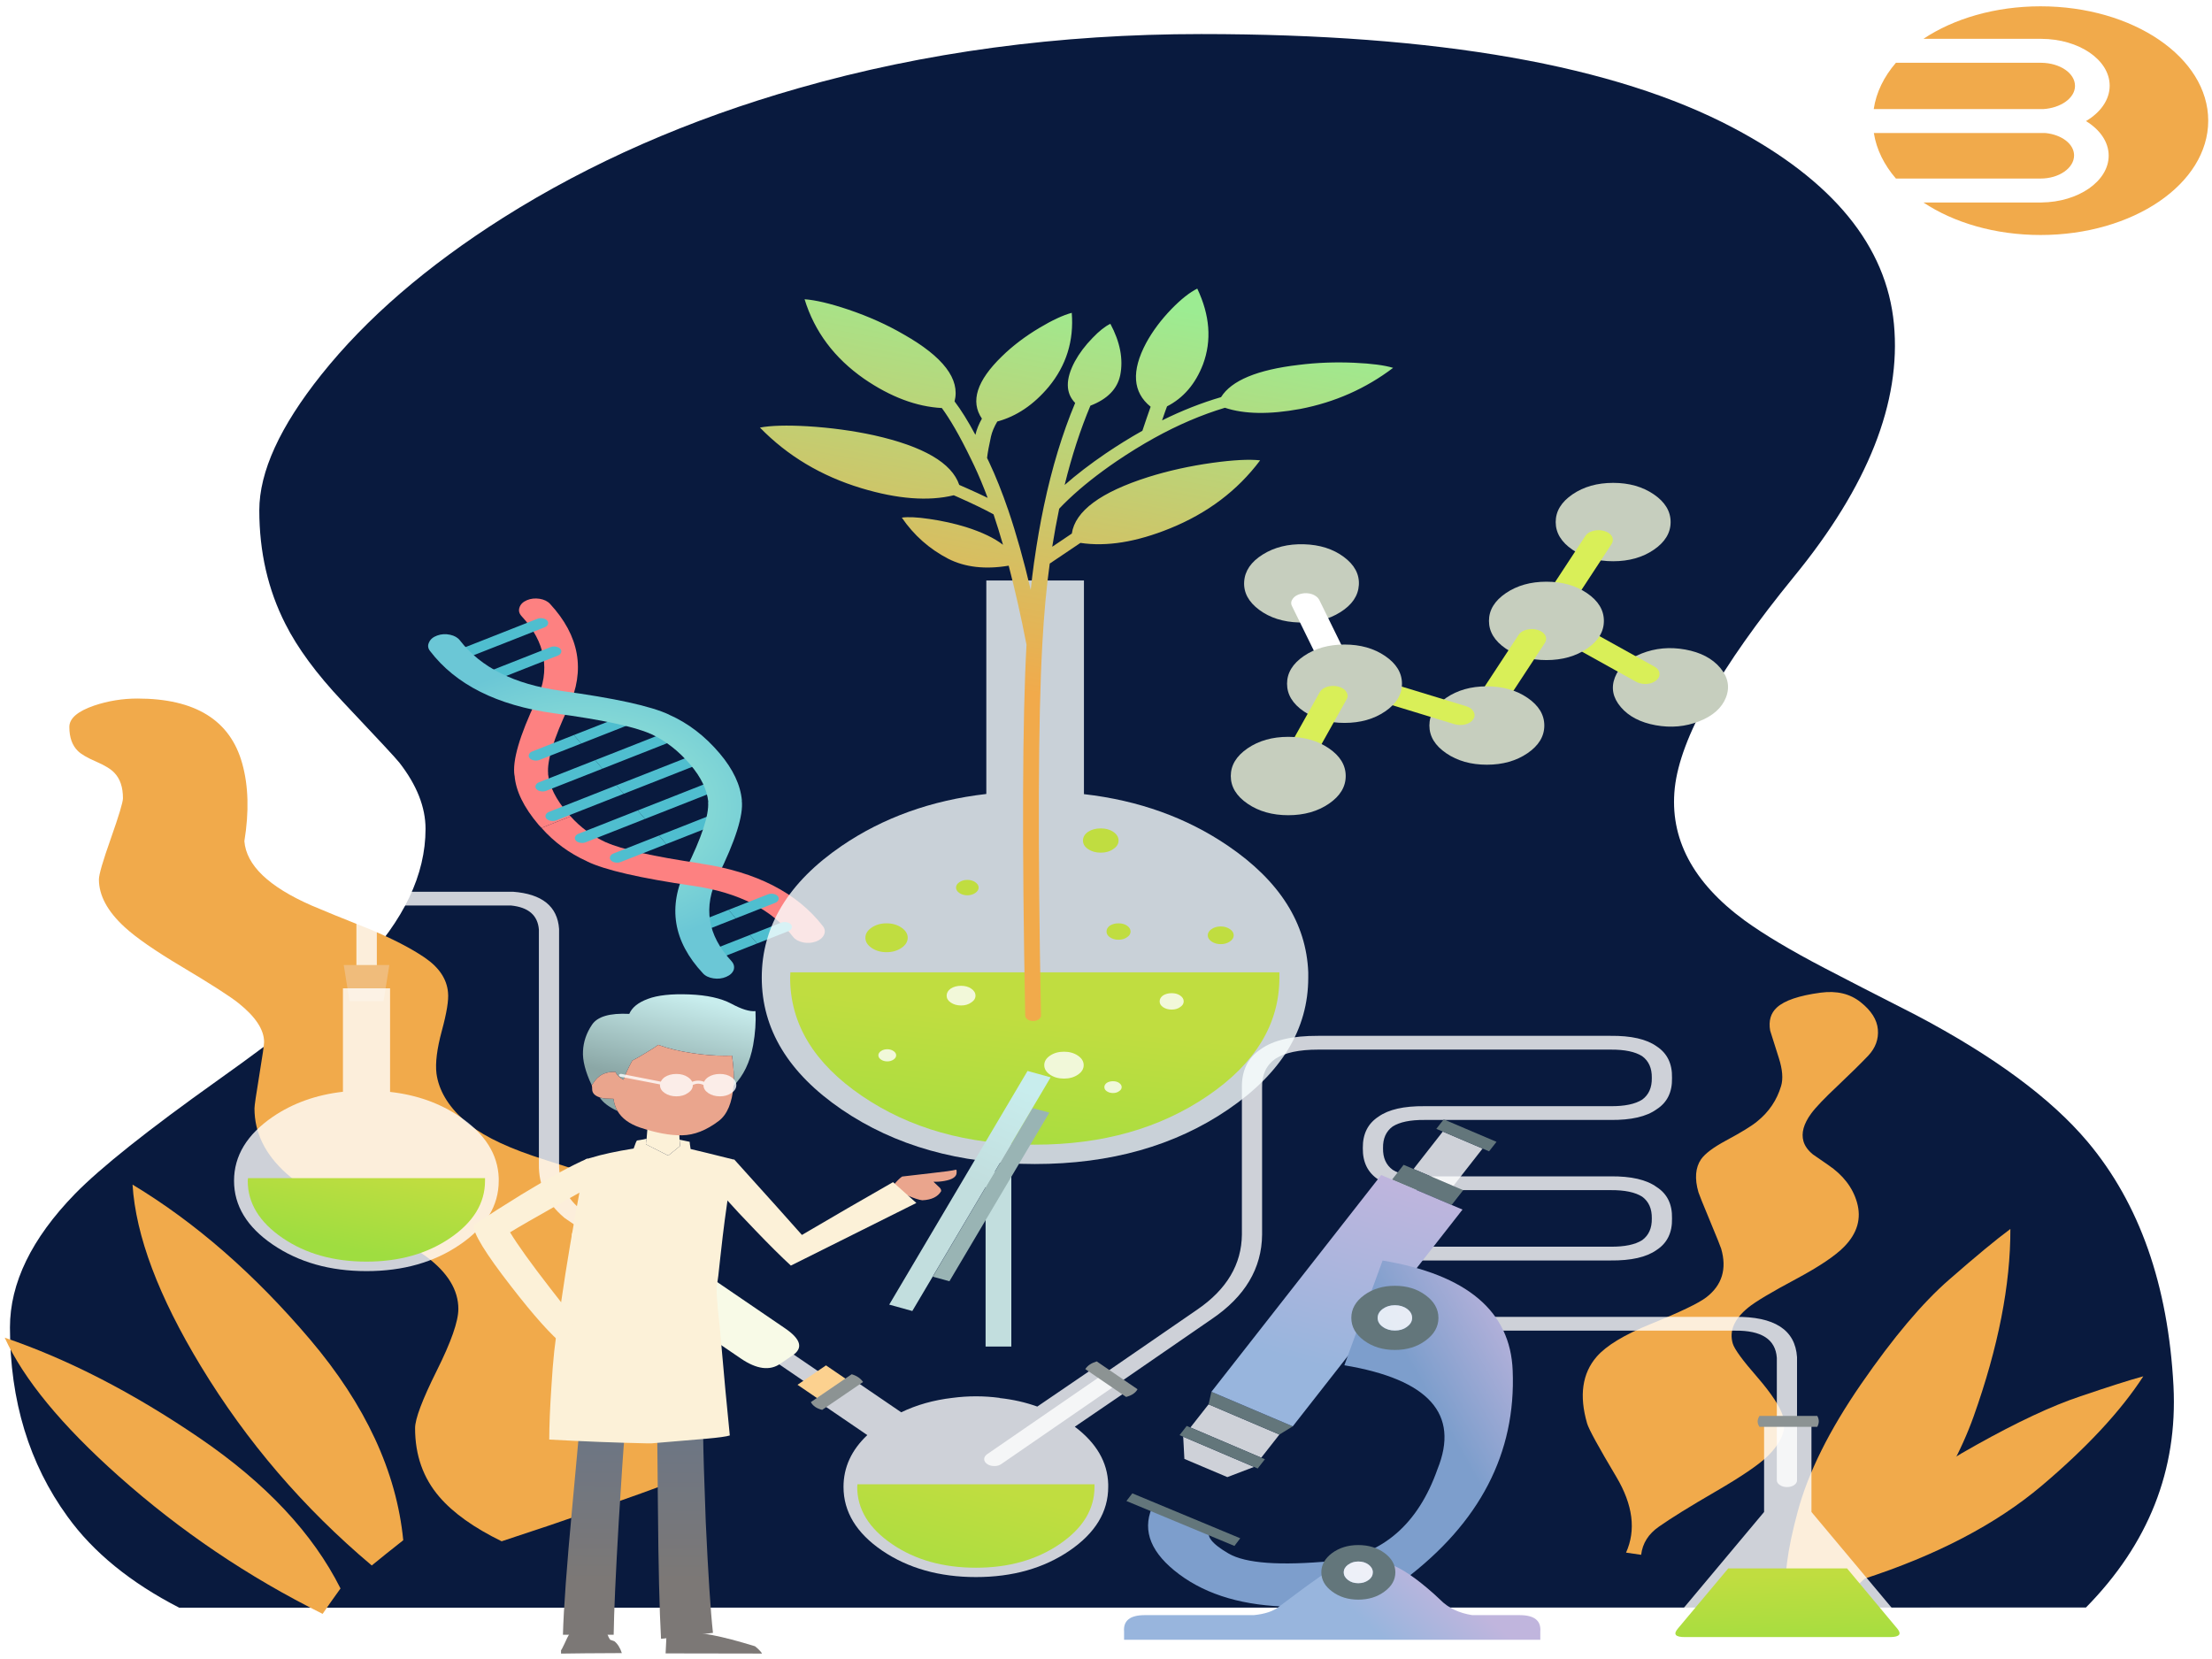 <?xml version="1.0" encoding="UTF-8" standalone="no"?>
<!-- Created with Inkscape (http://www.inkscape.org/) -->

<svg
   width="1600"
   height="1200"
   viewBox="0 0 423.333 317.5"
   version="1.1"
   id="svg1"
   xml:space="preserve"
   xmlns:xlink="http://www.w3.org/1999/xlink"
   xmlns="http://www.w3.org/2000/svg"
   xmlns:svg="http://www.w3.org/2000/svg"><defs
     id="defs1"><linearGradient
       id="linearGradient152"><stop
         style="stop-color:#c6cebe;stop-opacity:1;"
         offset="0"
         id="stop152" /><stop
         style="stop-color:#c6cebe;stop-opacity:0;"
         offset="1"
         id="stop153" /></linearGradient><linearGradient
       xlink:href="#linearGradient152"
       id="linearGradient153"
       x1="73.664"
       y1="410.114"
       x2="426.225"
       y2="410.114"
       gradientUnits="userSpaceOnUse" /><linearGradient
       id="SVGID_00000156569127905742558190000005161559305713244833_"
       gradientUnits="userSpaceOnUse"
       x1="214.899"
       y1="247.952"
       x2="254.191"
       y2="102.309"
       gradientTransform="matrix(0.265,0,0,0.265,34.558,1.043)">
		<stop
   offset="0.281"
   style="stop-color:#f1aa4b;stop-opacity:1;"
   id="stop72" />
		<stop
   offset="1"
   style="stop-color:#9CEC92"
   id="stop73" />
	</linearGradient><clipPath
       clipPathUnits="userSpaceOnUse"
       id="clipPath2797-9"><path
         d="M 0,589.265 H 589.265 V 0 H 0 Z"
         id="path2795-8" /></clipPath></defs><g
     id="layer1"><g
       id="layer1-53"
       transform="matrix(3.883,0,0,2.648,-182.226,-17.708)"><g
         id="BACKGROUND-0"
         transform="matrix(0.19,0,0,0.19,209.659,147.723)">
</g><g
         id="g162"><g
           id="g3"
           transform="matrix(0.265,0,0,0.265,34.558,1.043)"
           style="fill:#091a3e;fill-opacity:1">
	<g
   id="g2"
   style="fill:#091a3e;fill-opacity:1">
		<g
   id="Layer0_0_FILL"
   style="fill:#091a3e;fill-opacity:1">
			<linearGradient
   id="SVGID_1_"
   gradientUnits="userSpaceOnUse"
   x1="249.767"
   y1="465.997"
   x2="249.767"
   y2="62.703">
				<stop
   offset="0.233"
   style="stop-color:#B8F6EE"
   id="stop1" />
				<stop
   offset="1"
   style="stop-color:#EAFFFF"
   id="stop2" />
			</linearGradient>
			<path
   style="fill:#091a3e;fill-opacity:1"
   d="m 380.33,178.585 c 13.776,-24.654 19.976,-47.627 18.602,-68.918 C 397.557,88.374 387.595,70.54 369.045,56.164 347.059,39.114 314.081,30.589 270.109,30.589 c -26.486,0 -51.46,4.922 -74.923,14.765 -20.371,8.508 -38.681,20.287 -54.93,35.335 -14.188,13.18 -25.455,27.444 -33.803,42.792 -7.695,14.147 -11.542,26.476 -11.542,36.987 0,11.345 1.615,21.672 4.844,30.981 2.267,6.607 5.806,13.647 10.615,21.121 6.561,10.177 10.1,15.766 10.615,16.767 3.229,6.106 4.844,12.112 4.844,18.018 0,12.479 -4.019,24.891 -12.058,37.237 -4.912,7.541 -13.775,17.985 -26.589,31.331 -12.951,13.513 -21.814,23.857 -26.589,31.031 -8.039,12.145 -12.058,24.274 -12.058,36.386 0,19.987 3.573,37.187 10.718,51.601 4.775,9.71 11.697,17.985 20.766,24.825 l 354.623,-0.05 c 11.646,-17.35 17.073,-37.487 16.283,-60.41 -0.996,-27.561 -6.321,-49.766 -15.974,-66.616 -6.802,-11.845 -17.434,-23.357 -31.896,-34.534 -7.729,-5.772 -13.398,-10.043 -17.005,-12.813 -6.321,-4.838 -11.285,-9.176 -14.892,-13.013 -9.654,-10.378 -13.983,-22.423 -12.985,-36.136 1.03,-13.719 8.416,-32.921 22.157,-57.609 z"
   id="path2" />
		</g>
	</g>
</g><g
           transform="matrix(0.217,-0.058,0.058,0.217,13.735,24.075)"
           id="g5"
           style="fill:#f1aa4b;fill-opacity:1">
		<g
   id="g4"
   style="fill:#f1aa4b;fill-opacity:1">
			<g
   id="Layer0_1_FILL"
   style="fill:#f1aa4b;fill-opacity:1">
				
					<linearGradient
   id="SVGID_00000176020460631069376770000018195048437692818878_"
   gradientUnits="userSpaceOnUse"
   x1="99.818"
   y1="475.322"
   x2="47.562"
   y2="415.366">
					<stop
   offset="0"
   style="stop-color:#23BE70"
   id="stop3" />
					<stop
   offset="1"
   style="stop-color:#66ECF1"
   id="stop4" />
				</linearGradient>
				<path
   style="fill:#f1aa4b;fill-opacity:1"
   d="m 65.269,428.954 c 8.526,20.599 19.123,38.724 31.793,54.374 1.61,-1.938 3.577,-4.233 5.902,-6.886 -1.282,-18.691 -7.08,-36.95 -17.394,-54.777 -10.314,-17.827 -21.3,-31.897 -32.956,-42.212 0.567,13.981 4.785,30.481 12.655,49.501 z"
   id="path4" />
			</g>
		</g>
	</g><g
           transform="matrix(0.265,0,0,0.265,36.146,-0.875)"
           id="g7"
           style="fill:#f1aa4b;fill-opacity:1">
		<g
   id="g6"
   style="fill:#f1aa4b;fill-opacity:1">
			<g
   id="Layer0_2_FILL"
   style="fill:#f1aa4b;fill-opacity:1">
				
					<linearGradient
   id="SVGID_00000132784616755376262380000017288318297468287932_"
   gradientUnits="userSpaceOnUse"
   x1="105.9"
   y1="432.776"
   x2="68.496"
   y2="359.618">
					<stop
   offset="0"
   style="stop-color:#7CDDAC"
   id="stop5" />
					<stop
   offset="1"
   style="stop-color:#7CDDEF"
   id="stop6" />
				</linearGradient>
				<path
   style="fill:#f1aa4b;fill-opacity:1"
   d="m 65.341,351.614 c 0.603,13.977 4.837,30.478 12.699,49.5 8.517,20.602 19.114,38.727 31.793,54.374 1.601,-1.932 3.554,-4.227 5.858,-6.886 -1.251,-18.697 -7.035,-36.956 -17.35,-54.777 -10.312,-17.813 -21.312,-31.884 -33,-42.211 z"
   id="path6" />
			</g>
		</g>
	</g><g
           id="g8"
           transform="matrix(0.265,0,0,0.265,34.558,2.908)"
           style="fill:#f1aa4b;fill-opacity:1">
			<g
   id="Layer0_3_FILL"
   style="fill:#f1aa4b;fill-opacity:1">
				
					<linearGradient
   id="SVGID_00000152221849993225567810000007002559832792951711_"
   gradientUnits="userSpaceOnUse"
   x1="134.417"
   y1="351.856"
   x2="72.81"
   y2="234.694">
					<stop
   offset="0"
   style="stop-color:#7CDDAC"
   id="stop7" />
					<stop
   offset="1"
   style="stop-color:#7CDDEF"
   id="stop8" />
				</linearGradient>
				<path
   style="fill:#f1aa4b;fill-opacity:1"
   d="m 59.58,212.513 c 0,2.832 0.522,5.008 1.565,6.529 0.596,0.894 1.744,1.878 3.443,2.951 1.64,1.043 2.772,2.072 3.398,3.085 1.043,1.61 1.565,3.905 1.565,6.886 0,1.073 -0.745,4.71 -2.236,10.911 -1.491,6.171 -2.236,9.912 -2.236,11.224 0,4.382 1.595,8.719 4.785,13.012 2.117,2.862 5.649,6.454 10.598,10.776 5.425,4.74 8.943,8.049 10.553,9.927 3.19,3.726 4.785,7.274 4.785,10.642 0,0.745 -0.298,3.771 -0.894,9.077 -0.596,5.277 -0.894,8.287 -0.894,9.033 0,6.618 1.982,12.535 5.947,17.752 2.593,3.428 6.931,7.408 13.012,11.939 6.677,4.978 11.03,8.57 13.057,10.777 3.935,4.322 5.903,9.062 5.903,14.22 0,3.369 -1.342,8.988 -4.025,16.858 -2.683,7.9 -4.024,13.117 -4.024,15.65 0,7.363 1.506,13.609 4.516,18.736 2.569,4.386 6.429,8.425 11.581,12.118 11.434,-5.467 23.016,-11.4 34.744,-17.797 0.499,-0.272 0.991,-0.54 1.476,-0.805 -0.032,-0.014 -0.062,-0.029 -0.089,-0.045 -2.862,-1.61 -4.293,-5.187 -4.293,-10.732 0,-4.829 1.371,-11.09 4.114,-18.781 2.713,-7.661 4.069,-14.816 4.069,-21.464 0,-7.453 -1.848,-13.579 -5.545,-18.378 -2.832,-3.697 -7.214,-7.035 -13.146,-10.016 -7.065,-3.1 -12.267,-5.485 -15.606,-7.154 -5.843,-2.922 -10.106,-6.171 -12.789,-9.748 -2.951,-3.935 -4.635,-8.153 -5.053,-12.655 -0.239,-2.862 0.09,-6.722 0.984,-11.581 0.924,-4.978 1.312,-8.481 1.163,-10.508 -0.209,-3.667 -1.654,-6.841 -4.337,-9.525 -2.534,-2.534 -5.962,-5.127 -10.285,-7.781 -4.919,-2.862 -8.511,-5.008 -10.776,-6.439 -7.959,-5.127 -12.118,-10.97 -12.476,-17.529 0.894,-8.049 0.76,-15.114 -0.402,-21.195 -2.236,-11.805 -8.735,-17.707 -19.496,-17.707 -2.772,0 -5.455,0.641 -8.049,1.923 -3.071,1.551 -4.607,3.489 -4.607,5.814 z"
   id="path8" />
			</g>
		</g><g
           transform="matrix(0.206,0.068,-0.068,0.206,87.409,-3.534)"
           id="g11"
           style="fill:#f1aa4b;fill-opacity:1">
		<g
   id="g10"
   style="fill:#f1aa4b;fill-opacity:1">
			<g
   id="Layer0_4_FILL"
   style="fill:#f1aa4b;fill-opacity:1">
				
					<linearGradient
   id="SVGID_00000183250178893838609230000017079775502065409938_"
   gradientUnits="userSpaceOnUse"
   x1="417.676"
   y1="436.915"
   x2="436.928"
   y2="409.962">
					<stop
   offset="0"
   style="stop-color:#23BE70"
   id="stop9" />
					<stop
   offset="1"
   style="stop-color:#66ECF1"
   id="stop10" />
				</linearGradient>
				<path
   style="fill:#f1aa4b;fill-opacity:1"
   d="m 443.718,386.013 c -2.623,2.206 -6.469,5.828 -11.537,10.866 -5.068,4.949 -10.836,12.52 -17.305,22.716 -6.499,10.165 -11.075,19.586 -13.728,28.26 -2.683,8.615 -3.965,15.188 -3.845,19.72 2.772,0.954 5.113,1.848 7.02,2.683 13.445,-12.819 23.073,-26.934 28.886,-42.346 5.784,-15.383 9.287,-29.349 10.509,-41.899 z"
   id="path10" />
			</g>
		</g>
	</g><g
           transform="matrix(0.254,-0.06,0.067,0.283,11.314,21.35)"
           id="g13"
           style="fill:#f1aa4b;fill-opacity:1">
		<g
   id="g12"
   style="fill:#f1aa4b;fill-opacity:1">
			<g
   id="Layer0_5_FILL"
   style="fill:#f1aa4b;fill-opacity:1">
				
					<linearGradient
   id="SVGID_00000057119612372480805070000002101638375285641089_"
   gradientUnits="userSpaceOnUse"
   x1="393.226"
   y1="414.43"
   x2="427.88"
   y2="307.718">
					<stop
   offset="0"
   style="stop-color:#7CDDAC"
   id="stop11" />
					<stop
   offset="1"
   style="stop-color:#7CDDEF"
   id="stop12" />
				</linearGradient>
				<path
   style="fill:#f1aa4b;fill-opacity:1"
   d="m 422.324,364.484 c -6.379,4.561 -13.996,11.835 -22.85,21.821 -8.854,9.986 -15.472,19.481 -19.854,28.484 -4.412,8.973 -6.961,15.934 -7.646,20.882 2.892,1.55 5.306,2.936 7.244,4.159 16.873,-11.686 29.81,-25.428 38.813,-41.228 8.973,-15.829 15.218,-30.481 18.736,-43.956 -3.249,1.968 -8.064,5.247 -14.443,9.838 z"
   id="path12" />
			</g>
		</g>
	</g><g
           transform="matrix(0.26,-0.051,0.054,0.273,9.859,20.556)"
           id="g15"
           style="fill:#f1aa4b;fill-opacity:1">
		<g
   id="g14"
   style="fill:#f1aa4b;fill-opacity:1">
			<g
   id="Layer0_6_FILL"
   style="fill:#f1aa4b;fill-opacity:1">
				
					<linearGradient
   id="SVGID_00000129167260858312435700000016985853475046930590_"
   gradientUnits="userSpaceOnUse"
   x1="373.219"
   y1="404.392"
   x2="407.872"
   y2="297.68">
					<stop
   offset="0"
   style="stop-color:#7CDDAC"
   id="stop13" />
					<stop
   offset="1"
   style="stop-color:#7CDDEF"
   id="stop14" />
				</linearGradient>
				<path
   style="fill:#f1aa4b;fill-opacity:1"
   d="m 416.017,307.033 c 0.06,3.041 -0.298,5.44 -1.073,7.199 -1.52,3.458 -3.592,6.186 -6.216,8.183 -1.252,0.984 -3.503,2.266 -6.752,3.846 -2.623,1.282 -4.457,2.579 -5.5,3.89 -1.49,1.938 -2.236,4.725 -2.236,8.362 0,0.507 0.194,3.026 0.581,7.557 0.388,4.561 0.581,7.08 0.581,7.557 0,5.366 -1.759,9.331 -5.276,11.894 -1.669,1.222 -5.53,2.862 -11.581,4.919 -5.366,1.818 -9.226,3.98 -11.581,6.484 -3.518,3.756 -5.277,9.316 -5.276,16.679 0,1.52 0.835,6.394 2.504,14.622 1.55,7.691 0.805,14.235 -2.236,19.63 0.984,0.388 1.863,0.745 2.638,1.073 0.864,-2.892 2.444,-5.083 4.74,-6.573 2.713,-1.789 6.782,-4.129 12.207,-7.02 5.425,-2.892 9.196,-5.291 11.313,-7.199 3.309,-3.041 4.963,-6.215 4.963,-9.524 0,-2.594 -0.879,-6.275 -2.638,-11.045 -1.789,-4.77 -2.683,-7.9 -2.683,-9.39 0,-3.309 1.565,-6.171 4.695,-8.585 1.61,-1.252 5.068,-3.16 10.374,-5.724 4.829,-2.355 8.287,-4.531 10.374,-6.529 3.13,-2.981 4.695,-6.618 4.695,-10.911 0,-3.905 -1.088,-7.393 -3.264,-10.464 -1.371,-1.967 -2.117,-3.041 -2.236,-3.22 -0.686,-1.192 -1.029,-2.415 -1.029,-3.667 0,-2.176 0.954,-4.442 2.862,-6.797 1.163,-1.431 3.279,-3.503 6.35,-6.215 3.041,-2.713 5.426,-4.919 7.155,-6.618 1.729,-1.729 2.772,-3.846 3.13,-6.35 0.358,-2.504 -0.209,-5.008 -1.699,-7.512 -1.49,-2.534 -3.756,-3.801 -6.797,-3.801 -4.084,0 -7.005,0.76 -8.764,2.28 -1.431,1.222 -2.251,3.115 -2.459,5.679 0,0.09 0.045,2.52 0.134,7.29 z"
   id="path14" />
			</g>
		</g>
	</g><g
           id="g18"
           transform="matrix(0.265,0,0,0.265,34.558,1.043)"
           style="fill:url(#linearGradient153);fill-opacity:1">
	<g
   id="g17"
   style="fill:url(#linearGradient3);fill-opacity:1">
		<g
   id="Layer0_7_FILL"
   style="fill:url(#linearGradient2);fill-opacity:1">
			
				<linearGradient
   id="SVGID_00000008114431043081566170000001078892828219320710_"
   gradientUnits="userSpaceOnUse"
   x1="249.942"
   y1="344.216"
   x2="249.942"
   y2="517.458"
   style="fill:url(#linearGradient153)">
				<stop
   offset="0.324"
   style="stop-color:#DCEEB2;fill:url(#linearGradient153)"
   id="stop16" />
				<stop
   offset="1"
   style="stop-color:#C1EEEF;fill:url(#linearGradient153)"
   id="stop17" />
			</linearGradient>
			<path
   style="fill:url(#linearGradient1);fill-opacity:1"
   d="m 350.457,406.519 c -1.908,-11.924 -8.571,-17.886 -19.988,-17.886 -11.03,0 -17.931,4.308 -20.703,12.923 -0.686,2.087 -1.133,4.531 -1.341,7.333 -2.504,-1.967 -5.798,-2.951 -9.882,-2.951 -2.087,0 -4.874,0.507 -8.362,1.52 -0.268,-4.71 -1.312,-8.943 -3.13,-12.699 -4.024,-7.93 -11.283,-11.894 -21.777,-11.894 -5.068,0 -9.748,1.148 -14.041,3.443 -0.417,-5.873 -1.029,-10.583 -1.833,-14.13 -2.772,-12.073 -9.405,-18.11 -19.898,-18.11 -6.678,0 -13.117,3.413 -19.317,10.24 -6.439,7.154 -9.912,15.725 -10.419,25.711 -3.249,-3.488 -7.93,-5.232 -14.041,-5.232 -8.526,0 -14.607,3.205 -18.244,9.614 -2.802,4.919 -4.203,11.85 -4.203,20.793 0,0.209 0.119,2.728 0.358,7.557 0.06,1.312 0.104,2.519 0.134,3.622 -3.309,-2.951 -7.214,-4.427 -11.715,-4.427 -6.111,0 -12.476,1.833 -19.094,5.5 -2.117,1.133 -3.86,2.31 -5.232,3.533 -0.358,-3.398 -1.327,-6.454 -2.907,-9.167 -2.683,-4.621 -6.335,-6.931 -10.955,-6.931 -8.824,0 -14.264,5.902 -16.321,17.708 -0.864,5.008 -1.222,11.015 -1.073,18.02 -1.967,-1.192 -4.233,-1.789 -6.797,-1.789 -5.545,0 -9.688,1.491 -12.431,4.472 -1.566,1.688 -2.654,3.849 -3.264,6.484 -1.096,4.459 0.648,6.575 5.232,6.35 h 342.165 c 3.598,0.329 5.193,-1.712 4.785,-6.126 -0.008,-4.791 -0.44,-8.86 -1.297,-12.207 -2.683,-10.404 -9.972,-15.606 -21.866,-15.606 -3.935,0 -8.526,1.476 -13.772,4.427 -2.504,1.401 -4.576,2.921 -6.215,4.561 -0.298,-3.011 -0.924,-6.022 -1.878,-9.033 -2.981,-9.361 -8.645,-14.041 -16.992,-14.041 -5.366,0 -9.733,1.744 -13.102,5.232 0,-0.686 0.015,-1.401 0.045,-2.146 0.146,-6.201 -0.063,-11.09 -0.629,-14.668 z"
   id="path17" />
		</g>
	</g>
</g><g
           id="g35"
           transform="matrix(0.265,0,0,0.265,34.558,1.043)">
	<g
   transform="matrix(0.866,-0.5,0.5,0.866,-266.25,276.8)"
   id="g20">
		<g
   id="g19">
			<g
   id="Layer0_8_MEMBER_0_FILL">
				<path
   style="fill:#4fbecf"
   d="m 384.043,217.856 v 2.683 h 8.004 v -2.683 h -8.004 m 8.004,7.914 h -8.675 v 2.683 h 8.675 z"
   id="path18" />
			</g>
		</g>
	</g>
	<g
   transform="matrix(0.866,-0.5,0.5,0.866,-266.25,276.8)"
   id="g22">
		<g
   id="g21">
			<g
   id="Layer0_8_MEMBER_1_FILL">
				<path
   style="fill:#4fbecf"
   d="m 390.974,193.843 v 2.683 h 12.029 c 0.358,0 0.671,-0.134 0.939,-0.402 0.268,-0.268 0.402,-0.581 0.402,-0.939 0,-0.358 -0.134,-0.671 -0.402,-0.939 -0.268,-0.268 -0.581,-0.402 -0.939,-0.402 l -12.029,-0.001 m 0,-7.915 v 2.683 h 14.488 c 0.358,0 0.671,-0.134 0.939,-0.402 0.268,-0.268 0.402,-0.581 0.402,-0.939 0,-0.358 -0.134,-0.671 -0.402,-0.939 -0.268,-0.268 -0.581,-0.402 -0.939,-0.402 l -14.488,-0.001 m 0,-15.829 v 2.683 h 14.488 c 0.358,0 0.671,-0.134 0.939,-0.402 0.268,-0.268 0.402,-0.581 0.402,-0.939 0,-0.358 -0.134,-0.671 -0.402,-0.939 -0.268,-0.268 -0.581,-0.402 -0.939,-0.402 l -14.488,-0.001 m 0,7.915 v 2.683 h 16.321 c 0.358,0 0.671,-0.134 0.939,-0.402 0.268,-0.268 0.402,-0.581 0.402,-0.939 0,-0.358 -0.134,-0.671 -0.402,-0.939 -0.268,-0.268 -0.581,-0.402 -0.939,-0.402 l -16.321,-10e-4 m 0,-15.83 v 2.683 h 12.789 c 0.358,0 0.671,-0.134 0.939,-0.402 0.268,-0.268 0.402,-0.581 0.402,-0.939 0,-0.358 -0.134,-0.671 -0.402,-0.939 -0.268,-0.268 -0.581,-0.402 -0.939,-0.403 z"
   id="path20" />
			</g>
		</g>
	</g>
	<g
   transform="matrix(0.866,-0.5,0.5,0.866,-266.25,276.8)"
   id="g24">
		<g
   id="g23">
			<g
   id="Layer0_8_MEMBER_2_FILL">
				<path
   style="fill:#fd8181"
   d="m 405.015,129.005 c -0.03,-0.865 -0.358,-1.595 -0.984,-2.191 -0.656,-0.596 -1.401,-0.879 -2.236,-0.85 -0.864,0.03 -1.595,0.373 -2.191,1.029 -0.596,0.626 -0.879,1.371 -0.85,2.236 0.328,8.377 -2.698,15.472 -9.077,21.285 v -0.045 c -7.572,6.827 -12.178,12.088 -13.817,15.785 l 0.045,-0.045 c -1.908,3.726 -2.862,8.347 -2.862,13.862 0,0.358 0.015,0.701 0.045,1.028 h 6.26 c -0.03,-0.328 -0.045,-0.671 -0.045,-1.028 0,-4.382 0.73,-8.079 2.191,-11.089 0,-0.03 0.015,-0.045 0.045,-0.045 1.55,-3.16 5.664,-7.766 12.342,-13.817 7.81,-7.155 11.521,-15.86 11.134,-26.115 z"
   id="path22" />
			</g>
		</g>
	</g>
	<g
   transform="matrix(0.866,-0.5,0.5,0.866,-266.25,276.8)"
   id="g26">
		<g
   id="g25">
			<g
   id="Layer0_8_MEMBER_3_FILL">
				<path
   style="fill:#4fbecf"
   d="m 386.056,139.245 v 2.683 h 13.146 c 0.358,0 0.671,-0.134 0.939,-0.402 0.268,-0.268 0.402,-0.581 0.402,-0.939 0,-0.358 -0.134,-0.671 -0.402,-0.939 -0.268,-0.268 -0.581,-0.402 -0.939,-0.402 l -13.146,-0.001 m 15.829,-7.512 c -0.268,-0.268 -0.581,-0.402 -0.939,-0.402 h -16.455 v 2.683 h 16.455 c 0.358,0 0.671,-0.134 0.939,-0.402 0.268,-0.268 0.402,-0.581 0.402,-0.939 0,-0.359 -0.134,-0.672 -0.402,-0.94 z"
   id="path24" />
			</g>
		</g>
	</g>
	<g
   transform="matrix(0.866,-0.5,0.5,0.866,-266.25,276.8)"
   id="g28">
		<g
   id="g27">
			<g
   id="Layer0_8_MEMBER_4_FILL">
				
					<radialGradient
   id="SVGID_00000088121754097234399090000003660810538092726185_"
   cx="383.036"
   cy="180.083"
   r="39.107"
   gradientUnits="userSpaceOnUse">
					<stop
   offset="0"
   style="stop-color:#A7F0D6"
   id="stop26" />
					<stop
   offset="1"
   style="stop-color:#6BC7D6"
   id="stop27" />
				</radialGradient>
				<path
   style="fill:url(#SVGID_00000088121754097234399090000003660810538092726185_)"
   d="m 385.519,129.229 c 0.03,-0.864 -0.238,-1.61 -0.805,-2.236 -0.596,-0.656 -1.327,-0.999 -2.191,-1.028 -0.865,-0.03 -1.61,0.253 -2.236,0.85 -0.656,0.566 -0.999,1.282 -1.028,2.146 -0.447,10.314 3.369,19.049 11.447,26.203 6.886,6.022 11.134,10.627 12.744,13.817 l 0.045,0.045 c 1.461,2.981 2.191,6.663 2.191,11.045 0,3.935 -0.73,7.408 -2.191,10.419 h -0.045 c -1.61,3.16 -5.858,7.766 -12.744,13.817 -8.079,7.125 -11.894,15.844 -11.447,26.159 0.03,0.864 0.373,1.595 1.029,2.191 0.626,0.566 1.371,0.835 2.236,0.805 0.865,-0.03 1.595,-0.358 2.191,-0.984 0.566,-0.656 0.835,-1.416 0.805,-2.281 -0.328,-8.347 2.787,-15.412 9.346,-21.195 h -0.045 c 7.781,-6.856 12.535,-12.103 14.264,-15.74 v 0.045 c 1.908,-3.816 2.862,-8.228 2.862,-13.236 0,-5.485 -0.954,-10.091 -2.862,-13.817 v -0.045 c -1.759,-3.697 -6.514,-8.943 -14.264,-15.74 h 0.045 c -6.56,-5.813 -9.675,-12.893 -9.347,-21.24 z"
   id="path27" />
			</g>
		</g>
	</g>
	<g
   transform="matrix(0.866,-0.5,0.5,0.866,-266.25,276.8)"
   id="g30">
		<g
   id="g29">
			<g
   id="Layer0_8_MEMBER_5_FILL">
				<path
   style="fill:#fd8181"
   d="m 379.348,181.099 h -6.26 c 0.089,4.561 1.014,8.6 2.772,12.118 v 0.045 c 1.669,3.667 6.275,8.898 13.817,15.695 6.38,5.783 9.405,12.878 9.077,21.285 -0.03,0.835 0.253,1.58 0.85,2.236 0.596,0.626 1.327,0.954 2.191,0.984 0.835,0.03 1.58,-0.253 2.236,-0.85 0.626,-0.596 0.954,-1.312 0.984,-2.146 0.388,-10.285 -3.324,-18.989 -11.134,-26.114 v -0.045 c -6.678,-6.052 -10.791,-10.642 -12.342,-13.772 l -0.045,-0.045 c -1.341,-2.743 -2.056,-5.873 -2.146,-9.391 z"
   id="path28" />
			</g>
		</g>
	</g>
	<g
   transform="matrix(0.866,-0.5,0.5,0.866,-266.25,276.8)"
   id="g32">
		<g
   id="g31">
			<g
   id="Layer0_8_MEMBER_6_FILL">
				<path
   style="fill:#4fbecf"
   d="m 399.694,226.173 c -0.268,-0.268 -0.581,-0.402 -0.939,-0.402 h -6.707 v 2.683 h 6.707 c 0.358,0 0.671,-0.134 0.939,-0.402 0.268,-0.268 0.402,-0.581 0.402,-0.939 0,-0.359 -0.134,-0.672 -0.402,-0.94 m -7.647,-8.317 v 2.683 h 8.451 c 0.358,0 0.671,-0.134 0.939,-0.402 0.268,-0.268 0.402,-0.581 0.402,-0.939 0,-0.358 -0.134,-0.671 -0.402,-0.939 -0.268,-0.268 -0.581,-0.402 -0.939,-0.403 z"
   id="path30" />
			</g>
		</g>
	</g>
	<g
   transform="matrix(0.866,-0.5,0.5,0.866,-266.25,276.8)"
   id="g34">
		<g
   id="g33">
			<g
   id="Layer0_8_MEMBER_7_FILL">
				<path
   style="fill:#4fbecf"
   d="m 379.84,195.185 c 0,0.358 0.134,0.671 0.402,0.939 0.268,0.268 0.581,0.402 0.939,0.402 h 9.793 v -2.683 h -9.793 c -0.358,0 -0.671,0.134 -0.939,0.402 -0.268,0.269 -0.402,0.582 -0.402,0.94 m 11.134,-6.574 v -2.683 H 378.23 c -0.358,0 -0.671,0.134 -0.939,0.402 -0.268,0.268 -0.402,0.581 -0.402,0.939 0,0.358 0.134,0.671 0.402,0.939 0.268,0.268 0.581,0.402 0.939,0.403 h 12.744 m 0,-23.744 v -2.683 h -8.943 c -0.358,0 -0.671,0.134 -0.939,0.402 -0.268,0.268 -0.402,0.581 -0.402,0.939 0,0.358 0.134,0.671 0.402,0.939 0.268,0.268 0.581,0.402 0.939,0.402 l 8.943,10e-4 m -14.488,13.147 c -0.358,0 -0.671,0.134 -0.939,0.402 -0.268,0.268 -0.402,0.581 -0.402,0.939 0,0.358 0.134,0.671 0.402,0.939 0.268,0.268 0.581,0.402 0.939,0.402 h 14.488 v -2.683 l -14.488,0.001 m 1.074,-6.573 c 0,0.358 0.134,0.671 0.402,0.939 0.268,0.268 0.581,0.402 0.939,0.403 h 12.073 V 170.1 h -12.073 c -0.358,0 -0.671,0.134 -0.939,0.402 -0.268,0.268 -0.402,0.581 -0.402,0.939 z"
   id="path32" />
			</g>
		</g>
	</g>
</g><g
           id="g64"
           transform="matrix(0.265,0,0,0.265,34.558,1.043)">
	<g
   transform="translate(3.5)"
   id="g37">
		<g
   id="g36">
			<g
   id="Layer0_9_MEMBER_0_FILL">
				<path
   style="opacity:0.8;fill:#ffffff"
   d="m 380.091,408.979 h -8.809 v 24.683 l -18.87,33.045 c -1.103,1.938 -0.596,2.936 1.52,2.996 h 43.509 c 2.116,-0.06 2.623,-1.058 1.52,-2.996 l -18.87,-33.045 z"
   id="path35" />
			</g>
		</g>
	</g>
	<g
   transform="translate(3.5)"
   id="g39">
		<g
   id="g38">
			<g
   id="Layer0_9_MEMBER_0_MEMBER_0_FILL">
				
					<linearGradient
   id="SVGID_00000044894919218648218760000016869439426548086709_"
   gradientUnits="userSpaceOnUse"
   x1="375.946"
   y1="473.501"
   x2="374.898"
   y2="450.974">
					<stop
   offset="0"
   style="stop-color:#9FDD40"
   id="stop37" />
					<stop
   offset="1"
   style="stop-color:#C0DD40"
   id="stop38" />
				</linearGradient>
				<path
   style="fill:url(#SVGID_00000044894919218648218760000016869439426548086709_)"
   d="m 394.847,467.78 c 1.61,-0.06 2.027,-0.805 1.252,-2.236 l -9.39,-16.5 h -22.09 l -9.346,16.366 c -0.954,1.61 -0.507,2.4 1.342,2.37 z"
   id="path38" />
			</g>
		</g>
	</g>
	<g
   id="g41">
		<g
   id="g40">
			<g
   id="Layer0_9_MEMBER_1_FILL">
				<path
   style="opacity:0.8;fill:#ffffff"
   d="m 141.723,268.258 c 3.249,0.477 4.978,2.668 5.187,6.573 v 63.988 c -0.06,5.753 1.49,10.583 4.65,14.488 0.06,0.06 0.104,0.119 0.134,0.179 l 46.46,46.46 c 0.358,0.358 0.805,0.537 1.341,0.537 0.507,0 0.954,-0.179 1.342,-0.537 0.358,-0.388 0.537,-0.835 0.537,-1.341 0,-0.537 -0.179,-0.984 -0.537,-1.341 l -46.415,-46.415 c -2.534,-3.249 -3.786,-7.244 -3.756,-11.984 v -64.122 c 0,-0.03 0,-0.06 0,-0.09 -0.298,-6.171 -3.16,-9.554 -8.585,-10.15 -0.09,0 -0.164,0 -0.224,0 h -21.508 c -5.008,0.268 -7.467,2.742 -7.378,7.423 v 15.651 c 0,0.537 0.194,0.984 0.581,1.341 0.358,0.358 0.79,0.537 1.297,0.537 0.537,0 0.984,-0.179 1.341,-0.537 0.388,-0.358 0.581,-0.805 0.581,-1.341 V 271.88 c 0,-2.296 1.252,-3.503 3.756,-3.622 z"
   id="path39" />
			</g>
		</g>
	</g>
	<g
   id="g43">
		<g
   id="g42">
			<g
   id="Layer0_9_MEMBER_2_FILL">
				<path
   style="fill:#f8fae7"
   d="m 154.288,355.633 c -2.027,1.967 -1.58,4.412 1.341,7.333 l 28.842,28.842 c 2.951,2.951 5.411,3.413 7.378,1.386 l 2.236,-2.236 c 2.027,-1.967 1.565,-4.427 -1.386,-7.378 l -28.842,-28.842 c -2.921,-2.922 -5.366,-3.369 -7.333,-1.341 z"
   id="path41" />
			</g>
		</g>
	</g>
	<g
   transform="matrix(0.426,-0.426,0.426,0.426,23.3,292.5)"
   id="g45">
		<g
   id="g44">
			<g
   id="Layer0_9_MEMBER_3_FILL">
				<path
   style="fill:#fcd18f"
   d="M 89.003,326.508 H 76.572 v 12.431 h 12.431 z"
   id="path43" />
			</g>
		</g>
	</g>
	<g
   transform="translate(3.5)"
   style="opacity:0.8"
   id="g47">
		<g
   id="g46">
			<g
   id="Layer0_9_MEMBER_4_FILL">
				<path
   style="fill:#ffffff"
   d="m 201.899,397.576 -6.26,6.26 8.854,8.854 c -2.951,4.084 -4.427,8.794 -4.427,14.13 0,6.797 2.4,12.595 7.199,17.395 4.829,4.799 10.642,7.199 17.439,7.199 6.797,0 12.595,-2.4 17.395,-7.199 4.8,-4.799 7.199,-10.598 7.199,-17.395 0,-0.239 0,-0.477 0,-0.715 -0.119,-6.022 -2.191,-11.253 -6.215,-15.695 l 9.882,-9.882 -6.26,-6.215 -10.598,10.598 c -2.206,-1.163 -4.546,-1.938 -7.02,-2.325 v -0.045 c -2.922,-0.566 -5.843,-0.566 -8.764,0 -3.488,0.596 -6.663,1.908 -9.524,3.935 z"
   id="path45" />
			</g>
		</g>
	</g>
	<g
   transform="translate(3.5)"
   id="g49">
		<g
   id="g48">
			<g
   id="Layer0_9_MEMBER_4_MEMBER_0_FILL">
				
					<linearGradient
   id="SVGID_00000111179170418070915750000003944759266150897076_"
   gradientUnits="userSpaceOnUse"
   x1="210.393"
   y1="465.149"
   x2="225.586"
   y2="426.381">
					<stop
   offset="0"
   style="stop-color:#9FDD40"
   id="stop47" />
					<stop
   offset="1"
   style="stop-color:#C0DD40"
   id="stop48" />
				</linearGradient>
				<path
   style="fill:url(#SVGID_00000111179170418070915750000003944759266150897076_)"
   d="m 246.748,426.82 c 0,-0.239 0,-0.477 0,-0.715 h -44.09 c -0.03,0.239 -0.045,0.477 -0.045,0.715 0,6.081 2.161,11.283 6.484,15.606 4.293,4.293 9.495,6.439 15.606,6.439 6.081,0 11.268,-2.146 15.561,-6.439 4.323,-4.322 6.484,-9.524 6.484,-15.606 z"
   id="path48" />
			</g>
		</g>
	</g>
	<g
   transform="matrix(0.426,-0.426,0.426,0.426,-90.5,391.9)"
   id="g51">
		<g
   id="g50">
			<g
   id="Layer0_9_MEMBER_5_FILL">
				<path
   style="fill:#8c9393"
   d="m 342.008,351.862 h -17.842 c -0.775,1.699 -0.775,3.354 0,4.963 h 17.842 c 0.626,-1.699 0.626,-3.354 0,-4.963 z"
   id="path49" />
			</g>
		</g>
	</g>
	<g
   id="g53">
		<g
   id="g52">
			<g
   id="Layer0_9_MEMBER_6_FILL">
				<path
   style="opacity:0.8;fill:#ffffff"
   d="m 346.253,307.563 c 2.594,-0.03 4.546,0.566 5.858,1.789 1.222,1.312 1.818,3.279 1.789,5.902 v 0.045 c 0.03,2.623 -0.566,4.591 -1.789,5.902 -1.312,1.222 -3.264,1.818 -5.858,1.789 h -34.61 c -3.846,-0.06 -6.707,0.894 -8.585,2.862 -1.967,1.878 -2.936,4.725 -2.907,8.541 0,0.03 0,0.06 0,0.089 -0.03,3.816 0.939,6.663 2.907,8.541 1.878,1.967 4.74,2.921 8.585,2.862 h 34.61 c 2.594,-0.03 4.546,0.566 5.858,1.789 1.222,1.312 1.818,3.279 1.789,5.902 v 0.045 c 0.03,2.623 -0.566,4.591 -1.789,5.902 -1.312,1.222 -3.264,1.818 -5.858,1.789 h -34.61 c -3.846,-0.06 -6.707,0.894 -8.585,2.862 -1.967,1.878 -2.936,4.725 -2.907,8.541 0,0.03 0,0.06 0,0.09 -0.03,3.816 0.939,6.663 2.907,8.541 1.878,1.967 4.74,2.921 8.585,2.862 h 57.639 c 0.03,0 0.06,0 0.089,0 4.949,-0.089 7.542,2.385 7.781,7.423 v 33.358 c 0,0.537 0.194,0.984 0.581,1.341 0.358,0.358 0.79,0.536 1.297,0.536 0.537,0 0.984,-0.179 1.342,-0.536 0.358,-0.358 0.537,-0.805 0.537,-1.341 V 391.45 c -0.328,-7.482 -4.203,-11.149 -11.626,-11 H 311.6 c -2.623,0.03 -4.591,-0.566 -5.902,-1.789 -1.222,-1.282 -1.819,-3.234 -1.789,-5.858 0,-0.03 0,-0.06 0,-0.09 -0.03,-2.594 0.566,-4.546 1.789,-5.858 1.312,-1.222 3.279,-1.819 5.902,-1.789 h 34.61 c 3.845,0.06 6.707,-0.894 8.585,-2.862 1.967,-1.878 2.921,-4.74 2.862,-8.585 v -0.045 c 0.06,-3.846 -0.894,-6.693 -2.862,-8.541 -1.878,-1.997 -4.74,-2.966 -8.585,-2.907 H 311.6 c -2.623,0.03 -4.591,-0.566 -5.902,-1.789 -1.222,-1.312 -1.819,-3.264 -1.789,-5.858 0,-0.03 0,-0.06 0,-0.089 -0.03,-2.593 0.566,-4.546 1.789,-5.858 1.312,-1.222 3.279,-1.818 5.902,-1.789 h 34.61 c 3.845,0.06 6.707,-0.909 8.585,-2.906 1.967,-1.848 2.921,-4.695 2.862,-8.541 v -0.045 c 0.06,-3.845 -0.894,-6.707 -2.862,-8.585 -1.878,-1.967 -4.74,-2.921 -8.585,-2.862 h -54.374 c -4.77,-0.03 -8.317,1.178 -10.642,3.622 -2.415,2.325 -3.592,5.843 -3.533,10.553 V 358 c -0.06,8.138 -2.817,14.95 -8.272,20.435 l -39.126,39.484 c -0.358,0.387 -0.537,0.835 -0.537,1.341 0,0.507 0.194,0.954 0.581,1.341 0.358,0.358 0.805,0.537 1.341,0.537 0.507,0 0.939,-0.194 1.297,-0.581 l 39.082,-39.484 c 6.201,-6.141 9.331,-13.832 9.39,-23.073 v -40.065 c -0.06,-3.488 0.76,-6.111 2.459,-7.87 1.759,-1.669 4.412,-2.504 7.959,-2.504 h 54.418 z"
   id="path51" />
			</g>
		</g>
	</g>
	<g
   transform="matrix(0.602,0,0,0.602,28.25,129.8)"
   id="g55">
		<g
   id="g54">
			<g
   id="Layer0_9_MEMBER_7_FILL">
				<path
   style="fill:#f0bc7b"
   d="m 149.117,273.403 1.789,-16.455 H 136.82 l 1.789,16.455 z"
   id="path53" />
			</g>
		</g>
	</g>
	<g
   transform="translate(3.5)"
   id="g57">
		<g
   id="g56">
			<g
   id="Layer0_9_MEMBER_8_FILL">
				<path
   style="opacity:0.8;fill:#ffffff"
   d="m 106.967,290.84 v 28.216 c -4.978,0.835 -9.331,3.115 -13.057,6.841 -4.8,4.829 -7.199,10.642 -7.199,17.439 0,6.797 2.4,12.595 7.199,17.394 4.829,4.829 10.642,7.244 17.439,7.244 6.797,0 12.595,-2.415 17.394,-7.244 4.799,-4.799 7.199,-10.598 7.199,-17.394 0,-0.238 0,-0.477 0,-0.715 -0.149,-6.499 -2.549,-12.073 -7.199,-16.724 -3.726,-3.726 -8.064,-5.992 -13.012,-6.797 v -28.26 z"
   id="path55" />
			</g>
		</g>
	</g>
	<g
   transform="translate(3.5)"
   id="g59">
		<g
   id="g58">
			<g
   id="Layer0_9_MEMBER_8_MEMBER_0_FILL">
				
					<linearGradient
   id="SVGID_00000129902549883768844720000006295887516875404208_"
   gradientUnits="userSpaceOnUse"
   x1="106.429"
   y1="361.466"
   x2="112.716"
   y2="339.987">
					<stop
   offset="0"
   style="stop-color:#9FDD40"
   id="stop57" />
					<stop
   offset="1"
   style="stop-color:#C0DD40"
   id="stop58" />
				</linearGradient>
				<path
   style="fill:url(#SVGID_00000129902549883768844720000006295887516875404208_)"
   d="m 89.259,343.336 c 0,6.081 2.161,11.283 6.484,15.606 4.293,4.293 9.495,6.439 15.606,6.439 6.081,0 11.268,-2.146 15.561,-6.439 4.323,-4.323 6.484,-9.525 6.484,-15.606 0,-0.238 0,-0.477 0,-0.715 h -44.09 c -0.03,0.238 -0.045,0.477 -0.045,0.715 z"
   id="path58" />
			</g>
		</g>
	</g>
	<g
   transform="matrix(0,-0.602,0.602,0,62.85,444.15)"
   id="g61">
		<g
   id="g60">
			<g
   id="Layer0_9_MEMBER_9_FILL">
				<path
   style="fill:#8c9393"
   d="m 82.153,308.445 -12.61,12.61 c 0.656,1.729 1.818,2.907 3.488,3.532 l 12.61,-12.61 c -0.745,-1.669 -1.908,-2.846 -3.488,-3.532 z"
   id="path59" />
			</g>
		</g>
	</g>
	<g
   transform="matrix(0.602,0,0,0.602,-0.05,207.8)"
   id="g63">
		<g
   id="g62">
			<g
   id="Layer0_9_MEMBER_10_FILL">
				<path
   style="fill:#8c9393"
   d="m 639.074,336.617 c 0.626,-1.699 0.626,-3.354 0,-4.963 h -17.842 c -0.775,1.699 -0.775,3.354 0,4.963 z"
   id="path61" />
			</g>
		</g>
	</g>
</g><g
           transform="matrix(0.265,0,0,0.265,34.558,3.292)"
           id="g66">
		<g
   id="g65">
			<g
   id="Layer0_10_MEMBER_0_FILL">
				<path
   style="opacity:0.8;fill:#f8ffff"
   d="m 230.126,171.132 v 58.22 c -10.225,1.729 -19.198,6.454 -26.919,14.175 -9.897,9.927 -14.846,21.896 -14.846,35.907 0,14.041 4.949,26.025 14.846,35.952 9.927,9.927 21.911,14.89 35.952,14.89 14.041,0 26.025,-4.964 35.952,-14.89 9.927,-9.927 14.89,-21.911 14.89,-35.952 0,-0.477 0,-0.954 0,-1.431 -0.358,-13.415 -5.321,-24.907 -14.89,-34.476 -7.721,-7.721 -16.664,-12.431 -26.829,-14.13 v -58.265 z"
   id="path64" />
			</g>
		</g>
	</g><g
           transform="matrix(0.265,0,0,0.265,34.558,3.292)"
           id="g68">
		<g
   id="g67">
			<g
   id="Layer0_10_MEMBER_0_MEMBER_0_FILL">
				
					<linearGradient
   id="SVGID_00000006683130727211710060000011679000502018193059_"
   gradientUnits="userSpaceOnUse"
   x1="229.084"
   y1="340.039"
   x2="237.467"
   y2="290.793">
					<stop
   offset="0"
   style="stop-color:#9FDD40"
   id="stop66" />
					<stop
   offset="1"
   style="stop-color:#C0DD40"
   id="stop67" />
				</linearGradient>
				<path
   style="fill:url(#SVGID_00000006683130727211710060000011679000502018193059_)"
   d="m 284.635,279.433 c 0,-0.477 0,-0.954 0,-1.431 h -90.952 c -0.03,0.477 -0.045,0.954 -0.045,1.431 0,12.61 4.442,23.357 13.325,32.24 8.884,8.883 19.615,13.325 32.195,13.325 12.55,0 23.267,-4.442 32.151,-13.325 8.884,-8.883 13.326,-19.63 13.326,-32.24 z"
   id="path67" />
			</g>
		</g>
	</g><g
           transform="matrix(0.265,0,0,0.265,34.558,3.292)"
           id="g70">
		<g
   id="g69">
			<g
   id="Layer0_10_MEMBER_1_FILL">
				<path
   style="fill:#c0dd40"
   d="m 215.504,268.567 c 0,-1.073 -0.388,-1.997 -1.163,-2.772 -0.775,-0.775 -1.699,-1.163 -2.772,-1.163 -1.073,0 -1.997,0.388 -2.772,1.163 -0.775,0.775 -1.163,1.699 -1.163,2.772 0,1.073 0.387,1.997 1.163,2.772 0.775,0.775 1.699,1.163 2.772,1.163 1.073,0 1.997,-0.388 2.772,-1.163 0.776,-0.774 1.163,-1.699 1.163,-2.772 m 12.565,-15.158 c -0.417,-0.417 -0.909,-0.626 -1.476,-0.626 -0.566,0 -1.058,0.209 -1.476,0.626 -0.417,0.417 -0.626,0.909 -0.626,1.476 0,0.566 0.209,1.058 0.626,1.476 0.417,0.417 0.909,0.626 1.476,0.626 0.566,0 1.058,-0.209 1.476,-0.626 0.417,-0.417 0.626,-0.909 0.626,-1.476 0,-0.567 -0.208,-1.059 -0.626,-1.476 m 47.354,16.187 c 0.477,-0.477 0.716,-1.043 0.716,-1.699 0,-0.656 -0.239,-1.222 -0.716,-1.699 -0.477,-0.477 -1.043,-0.715 -1.699,-0.715 -0.656,0 -1.222,0.238 -1.699,0.715 -0.477,0.477 -0.715,1.043 -0.715,1.699 0,0.656 0.238,1.222 0.715,1.699 0.477,0.477 1.043,0.715 1.699,0.715 0.656,0 1.223,-0.238 1.699,-0.715 m -19.138,-1.163 c 0.447,-0.417 0.671,-0.939 0.671,-1.565 0,-0.626 -0.224,-1.163 -0.671,-1.61 -0.417,-0.417 -0.939,-0.626 -1.565,-0.626 -0.626,0 -1.163,0.209 -1.61,0.626 -0.417,0.447 -0.626,0.984 -0.626,1.61 0,0.626 0.209,1.148 0.626,1.565 0.447,0.447 0.984,0.671 1.61,0.671 0.626,0 1.148,-0.224 1.565,-0.671 m -2.549,-24.057 c 0.656,-0.626 0.984,-1.401 0.984,-2.325 0,-0.924 -0.328,-1.714 -0.984,-2.37 -0.626,-0.626 -1.401,-0.939 -2.325,-0.939 -0.924,0 -1.714,0.313 -2.37,0.939 -0.626,0.656 -0.939,1.446 -0.939,2.37 0,0.924 0.313,1.699 0.939,2.325 0.656,0.656 1.446,0.984 2.37,0.984 0.924,0 1.699,-0.328 2.325,-0.984 z"
   id="path68" />
			</g>
		</g>
	</g><g
           transform="matrix(0.265,0,0,0.265,34.558,3.292)"
           id="g72">
		<g
   id="g71">
			<g
   id="Layer0_10_MEMBER_2_FILL">
				<path
   style="opacity:0.8;fill:#ffffff"
   d="m 212.866,301.791 c 0.328,-0.328 0.492,-0.715 0.492,-1.163 0,-0.447 -0.164,-0.835 -0.492,-1.163 -0.328,-0.328 -0.715,-0.492 -1.163,-0.492 -0.447,0 -0.835,0.164 -1.163,0.492 -0.328,0.328 -0.492,0.715 -0.492,1.163 0,0.447 0.164,0.835 0.492,1.163 0.328,0.328 0.715,0.492 1.163,0.492 0.448,0 0.835,-0.164 1.163,-0.492 m 15.248,-17.439 c 0,-0.745 -0.268,-1.386 -0.805,-1.923 -0.507,-0.507 -1.133,-0.76 -1.878,-0.76 -0.745,0 -1.386,0.253 -1.923,0.76 -0.507,0.537 -0.76,1.177 -0.76,1.923 0,0.745 0.253,1.371 0.76,1.878 0.537,0.537 1.178,0.805 1.923,0.805 0.745,0 1.371,-0.268 1.878,-0.805 0.537,-0.507 0.805,-1.133 0.805,-1.878 m 20.122,18.959 c 0,-1.014 -0.358,-1.878 -1.073,-2.594 -0.715,-0.715 -1.58,-1.073 -2.594,-1.073 -1.014,0 -1.878,0.358 -2.594,1.073 -0.715,0.716 -1.073,1.58 -1.073,2.594 0,1.013 0.358,1.878 1.073,2.594 0.715,0.715 1.58,1.073 2.594,1.073 1.014,0 1.878,-0.358 2.594,-1.073 0.716,-0.716 1.073,-1.58 1.073,-2.594 m 6.573,4.83 c -0.298,-0.298 -0.671,-0.447 -1.118,-0.447 -0.447,0 -0.835,0.149 -1.163,0.447 -0.298,0.328 -0.447,0.715 -0.447,1.163 0,0.447 0.149,0.82 0.447,1.118 0.328,0.328 0.715,0.492 1.163,0.492 0.447,0 0.82,-0.164 1.118,-0.492 0.328,-0.298 0.492,-0.671 0.492,-1.118 0,-0.448 -0.164,-0.835 -0.492,-1.163 m 11.358,-20.659 c 0.447,-0.417 0.671,-0.939 0.671,-1.565 0,-0.626 -0.224,-1.163 -0.671,-1.61 -0.417,-0.417 -0.939,-0.626 -1.565,-0.626 -0.626,0 -1.163,0.209 -1.61,0.626 -0.417,0.447 -0.626,0.984 -0.626,1.61 0,0.626 0.209,1.148 0.626,1.565 0.447,0.447 0.984,0.671 1.61,0.671 0.626,0 1.148,-0.224 1.565,-0.671 z"
   id="path70" />
			</g>
		</g>
	</g><path
           style="fill:url(#SVGID_00000156569127905742558190000005161559305713244833_);stroke-width:0.265"
           d="m 113.689,32.906 c -0.938,-0.063 -1.857,-0.012 -2.757,0.154 -2.036,0.351 -3.309,1.127 -3.822,2.33 -0.957,0.41 -1.928,0.97 -2.906,1.679 0.116,-0.501 0.193,-0.814 0.245,-1.013 0.807,-0.607 1.401,-1.617 1.774,-3.044 0.434,-1.72 0.339,-3.541 -0.284,-5.466 -0.371,0.268 -0.793,0.757 -1.266,1.467 -0.52,0.789 -0.938,1.609 -1.254,2.461 -0.738,2.029 -0.663,3.564 0.221,4.609 -0.05,0.199 -0.113,0.465 -0.197,0.827 -0.073,0.31 -0.143,0.613 -0.209,0.909 -0.6,0.493 -1.21,1.047 -1.817,1.65 -0.756,0.756 -1.432,1.517 -2.015,2.268 0.351,-2.096 0.777,-4.012 1.27,-5.731 0.835,-0.471 1.326,-1.204 1.469,-2.201 0.158,-1.159 -0.004,-2.398 -0.485,-3.715 -0.26,0.182 -0.552,0.52 -0.876,1.017 -0.363,0.544 -0.655,1.112 -0.876,1.704 -0.467,1.282 -0.461,2.281 0.016,2.999 -0.626,2.188 -1.145,4.684 -1.542,7.452 0,5.29e-4 0,0.001 -2.65e-4,0.002 -0.179,1.244 -0.337,2.569 -0.468,3.929 -2.65e-4,0.001 -2.65e-4,0.003 -5.29e-4,0.004 -0.007,0.056 -0.012,0.113 -0.018,0.171 -0.059,0.616 -0.113,1.269 -0.161,1.954 -0.346,-2.156 -0.717,-4.085 -1.107,-5.764 -5.29e-4,-0.003 -0.001,-0.005 -0.002,-0.008 -0.299,-1.281 -0.616,-2.445 -0.942,-3.458 -0.033,-0.104 -0.067,-0.207 -0.101,-0.309 0.029,-0.374 0.093,-0.893 0.192,-1.542 0.054,-0.352 0.162,-0.717 0.311,-1.089 0.948,-0.375 1.793,-1.209 2.535,-2.508 0.868,-1.546 1.246,-3.328 1.136,-5.347 -0.426,0.166 -0.958,0.528 -1.597,1.088 -0.71,0.623 -1.325,1.309 -1.846,2.058 -1.238,1.76 -1.564,3.259 -0.985,4.5 -0.153,0.397 -0.262,0.789 -0.321,1.172 -0.366,-1 -0.708,-1.804 -1.027,-2.418 0.283,-1.6 -0.55,-3.213 -2.506,-4.839 -0.82,-0.702 -1.731,-1.301 -2.733,-1.798 -0.899,-0.442 -1.617,-0.69 -2.153,-0.745 0.489,2.335 1.467,4.251 2.934,5.75 1.304,1.312 2.582,2.015 3.831,2.112 0.38,0.757 0.862,1.936 1.467,3.777 2.64e-4,7.94e-4 5.29e-4,0.001 7.93e-4,0.002 0.041,0.123 0.082,0.248 0.123,0.374 0.228,0.708 0.451,1.491 0.668,2.34 -0.305,-0.217 -0.648,-0.45 -1.026,-0.696 -0.13,-0.085 -0.255,-0.165 -0.375,-0.241 -0.366,-1.59 -1.766,-2.786 -4.204,-3.587 -1.041,-0.331 -2.13,-0.548 -3.265,-0.651 -1.033,-0.087 -1.818,-0.055 -2.354,0.095 1.357,2.043 3.021,3.502 4.993,4.378 1.788,0.79 3.308,0.96 4.56,0.514 0.071,0.046 0.144,0.093 0.221,0.143 0.72,0.469 1.304,0.884 1.739,1.234 0.159,0.691 0.315,1.427 0.466,2.201 -0.423,-0.481 -1.027,-0.906 -1.816,-1.276 -0.576,-0.26 -1.183,-0.457 -1.822,-0.592 -0.584,-0.126 -1.033,-0.158 -1.349,-0.095 0.592,1.27 1.353,2.26 2.283,2.97 0.833,0.622 1.829,0.787 2.985,0.504 0.31,1.736 0.604,3.641 0.878,5.713 -0.203,5.372 -0.225,14.391 -0.064,26.808 0.003,0.213 0.176,0.384 0.388,0.384 0.002,0 0.003,0 0.005,0 0.215,-0.003 0.386,-0.179 0.384,-0.394 -0.161,-12.429 -0.139,-21.446 0.065,-26.8 0,-5.29e-4 0,-7.94e-4 0,-0.001 0.081,-2.186 0.204,-4.151 0.365,-5.839 7.94e-4,-0.008 0.002,-0.016 0.002,-0.024 l 1.513,-1.494 c 1.289,0.285 2.759,-0.062 4.409,-1.045 1.85,-1.097 3.333,-2.738 4.448,-4.922 -0.544,-0.087 -1.325,-0.028 -2.343,0.178 -1.12,0.229 -2.177,0.572 -3.171,1.029 -2.35,1.094 -3.603,2.457 -3.768,4.086 l -0.965,0.953 c 0.103,-0.948 0.218,-1.869 0.343,-2.749 0.131,-0.21 0.289,-0.441 0.469,-0.69 0.648,-0.902 1.442,-1.825 2.36,-2.743 0.623,-0.619 1.249,-1.185 1.863,-1.683 2.6e-4,-2.65e-4 5.3e-4,-5.3e-4 10e-4,-7.94e-4 1.175,-0.954 2.338,-1.679 3.475,-2.18 0.958,0.467 2.194,0.496 3.711,0.086 1.704,-0.481 3.23,-1.471 4.579,-2.97 -0.425,-0.189 -1.06,-0.312 -1.904,-0.367 z"
           id="path73" /><g
           transform="matrix(4.0372212e-6,-0.265,0.265,4.0372212e-6,86.231,120.238)"
           id="g76"
           style="fill:#c6cebe;fill-opacity:1">
		<g
   id="g75"
   style="fill:#c6cebe;fill-opacity:1">
			<g
   id="Layer0_11_MEMBER_0_FILL"
   style="fill:#c6cebe;fill-opacity:1">
				
					<radialGradient
   id="SVGID_00000123428931884225638050000017967841880473815977_"
   cx="288.905"
   cy="154.535"
   r="12.051"
   gradientUnits="userSpaceOnUse">
					<stop
   offset="0"
   style="stop-color:#A7F0D6"
   id="stop74" />
					<stop
   offset="1"
   style="stop-color:#6BC7D6"
   id="stop75" />
				</radialGradient>
				<path
   style="fill:#c6cebe;fill-opacity:1"
   d="m 293.673,159.271 c 2.087,-2.087 3.13,-4.606 3.13,-7.557 0,-2.951 -1.043,-5.47 -3.13,-7.557 -2.087,-2.087 -4.606,-3.13 -7.557,-3.13 -2.951,0 -5.47,1.043 -7.557,3.13 -2.087,2.087 -3.13,4.606 -3.13,7.557 0,2.951 1.043,5.47 3.13,7.557 2.087,2.087 4.606,3.13 7.557,3.13 2.952,0 5.471,-1.043 7.557,-3.13 z"
   id="path75" />
			</g>
		</g>
	</g><g
           transform="matrix(0.187,0.187,0.187,-0.187,44.731,12.023)"
           id="g78">
		<g
   id="g77">
			<g
   id="Layer0_11_MEMBER_1_FILL">
				<path
   style="fill:#d9ef58"
   d="m 318.049,104.002 c 0.268,-0.715 0.254,-1.401 -0.045,-2.057 -0.328,-0.686 -0.82,-1.163 -1.476,-1.431 -0.715,-0.268 -1.401,-0.239 -2.057,0.089 -0.686,0.298 -1.163,0.79 -1.431,1.476 l -8.943,23.431 c -0.268,0.686 -0.239,1.371 0.089,2.057 0.298,0.656 0.79,1.118 1.476,1.386 0.686,0.268 1.371,0.253 2.057,-0.045 0.656,-0.328 1.118,-0.82 1.386,-1.476 z"
   id="path76" />
			</g>
		</g>
	</g><g
           transform="matrix(0.256,0.068,-0.068,0.256,59.641,-17.69)"
           id="g80"
           style="fill:#c6cebe;fill-opacity:1">
		<g
   id="g79"
   style="fill:#c6cebe;fill-opacity:1">
			<g
   id="Layer0_11_MEMBER_2_FILL"
   style="fill:#c6cebe;fill-opacity:1">
				
					<radialGradient
   id="SVGID_00000043416583631454936150000003447922366096931740_"
   cx="329.506"
   cy="196.089"
   r="15.622"
   gradientUnits="userSpaceOnUse">
					<stop
   offset="0"
   style="stop-color:#A7F0D6"
   id="stop78" />
					<stop
   offset="1"
   style="stop-color:#6BC7D6"
   id="stop79" />
				</radialGradient>
				<path
   style="fill:#c6cebe;fill-opacity:1"
   d="m 333.361,210.302 c 2.087,-2.087 3.13,-4.606 3.13,-7.557 0,-2.951 -1.043,-5.47 -3.13,-7.557 -2.087,-2.087 -4.606,-3.13 -7.557,-3.13 -2.951,0 -5.47,1.043 -7.557,3.13 -2.087,2.087 -3.13,4.606 -3.13,7.557 0,2.951 1.043,5.47 3.13,7.557 2.087,2.087 4.606,3.13 7.557,3.13 2.951,0 5.47,-1.044 7.557,-3.13 z"
   id="path79" />
			</g>
		</g>
	</g><g
           transform="matrix(-0.229,0.132,0.132,0.229,174.906,-29.768)"
           id="g82">
		<g
   id="g81">
			<g
   id="Layer0_11_MEMBER_3_FILL">
				<path
   style="fill:#d9ef58"
   d="m 326.067,168.152 c 0.268,-0.715 0.253,-1.401 -0.045,-2.057 -0.328,-0.686 -0.82,-1.163 -1.476,-1.431 -0.715,-0.268 -1.401,-0.239 -2.057,0.089 -0.686,0.298 -1.163,0.79 -1.431,1.476 l -8.943,23.431 c -0.268,0.686 -0.238,1.371 0.089,2.057 0.298,0.656 0.79,1.118 1.476,1.386 0.686,0.268 1.371,0.253 2.057,-0.045 0.656,-0.328 1.118,-0.82 1.386,-1.476 z"
   id="path80" />
			</g>
		</g>
	</g><g
           transform="matrix(0,-0.265,0.265,0,82.554,128.228)"
           id="g84"
           style="fill:#c6cebe;fill-opacity:1">
		<g
   id="g83"
   style="fill:#c6cebe;fill-opacity:1">
			<g
   id="Layer0_11_MEMBER_4_FILL"
   style="fill:#c6cebe;fill-opacity:1">
				
					<radialGradient
   id="SVGID_00000055667687873961736480000003100520156475046077_"
   cx="292.367"
   cy="157.262"
   r="14.685"
   gradientUnits="userSpaceOnUse">
					<stop
   offset="0"
   style="stop-color:#A7F0D6"
   id="stop82" />
					<stop
   offset="1"
   style="stop-color:#6BC7D6"
   id="stop83" />
				</radialGradient>
				<path
   style="fill:#c6cebe;fill-opacity:1"
   d="m 296.865,160.739 c 2.087,-2.087 3.13,-4.606 3.13,-7.557 0,-2.951 -1.043,-5.47 -3.13,-7.557 -2.087,-2.087 -4.606,-3.13 -7.557,-3.13 -2.951,0 -5.47,1.043 -7.557,3.13 -2.087,2.087 -3.13,4.606 -3.13,7.557 0,2.951 1.043,5.47 3.13,7.557 2.087,2.087 4.606,3.13 7.557,3.13 2.951,0 5.471,-1.043 7.557,-3.13 z"
   id="path83" />
			</g>
		</g>
	</g><g
           transform="matrix(0.187,0.187,0.187,-0.187,41.054,20.013)"
           id="g86">
		<g
   id="g85">
			<g
   id="Layer0_11_MEMBER_5_FILL">
				<path
   style="fill:#d9ef58"
   d="m 316.828,107.297 c 0.268,-0.716 0.253,-1.401 -0.045,-2.057 -0.328,-0.686 -0.82,-1.163 -1.475,-1.431 -0.715,-0.268 -1.401,-0.239 -2.057,0.089 -0.686,0.298 -1.163,0.79 -1.431,1.476 l -8.943,23.431 c -0.268,0.686 -0.239,1.371 0.089,2.057 0.298,0.656 0.79,1.118 1.476,1.386 0.686,0.268 1.371,0.253 2.057,-0.045 0.656,-0.328 1.118,-0.82 1.386,-1.476 z"
   id="path84" />
			</g>
		</g>
	</g><g
           transform="matrix(-0.179,-0.195,0.195,-0.179,139.333,131.456)"
           id="g88"
           style="fill:#c6cebe;fill-opacity:1">
		<g
   id="g87"
   style="fill:#c6cebe;fill-opacity:1">
			<g
   id="Layer0_11_MEMBER_6_FILL"
   style="fill:#c6cebe;fill-opacity:1">
				
					<radialGradient
   id="SVGID_00000085964621004547607340000010665915711217124789_"
   cx="296.923"
   cy="146.23"
   r="19.364"
   gradientUnits="userSpaceOnUse">
					<stop
   offset="0"
   style="stop-color:#A7F0D6"
   id="stop86" />
					<stop
   offset="1"
   style="stop-color:#6BC7D6"
   id="stop87" />
				</radialGradient>
				<path
   style="fill:#c6cebe;fill-opacity:1"
   d="m 309.646,139.952 c 2.087,-2.087 3.13,-4.606 3.13,-7.557 0,-2.951 -1.043,-5.47 -3.13,-7.557 -2.087,-2.087 -4.606,-3.13 -7.557,-3.13 -2.951,0 -5.47,1.043 -7.557,3.13 -2.087,2.087 -3.13,4.606 -3.13,7.557 0,2.951 1.043,5.47 3.13,7.557 2.087,2.087 4.606,3.13 7.557,3.13 2.951,0 5.47,-1.043 7.557,-3.13 z"
   id="path87" />
			</g>
		</g>
	</g><g
           transform="matrix(0.264,0.011,0.011,-0.264,35.564,79.928)"
           id="g90"
           style="fill:#ffffff;fill-opacity:1">
		<g
   id="g89"
   style="fill:#ffffff;fill-opacity:1">
			<g
   id="Layer0_11_MEMBER_7_FILL"
   style="fill:#ffffff;fill-opacity:1">
				<path
   style="fill:#ffffff;fill-opacity:1"
   d="m 293.072,101.629 c 0.268,-0.716 0.253,-1.401 -0.045,-2.057 -0.328,-0.686 -0.82,-1.163 -1.476,-1.431 -0.715,-0.268 -1.401,-0.239 -2.057,0.089 -0.686,0.298 -1.163,0.79 -1.431,1.476 l -8.943,23.431 c -0.268,0.686 -0.238,1.371 0.089,2.057 0.298,0.656 0.79,1.118 1.476,1.386 0.686,0.268 1.371,0.253 2.057,-0.045 0.656,-0.328 1.118,-0.82 1.386,-1.476 z"
   id="path88" />
			</g>
		</g>
	</g><g
           transform="matrix(0.265,0,0,0.265,35.484,6.255)"
           id="g92"
           style="fill:#c6cebe;fill-opacity:1">
		<g
   id="g91"
   style="fill:#c6cebe;fill-opacity:1">
			<g
   id="Layer0_11_MEMBER_8_FILL"
   style="fill:#c6cebe;fill-opacity:1">
				
					<radialGradient
   id="SVGID_00000008851185888527879070000000633630809297737375_"
   cx="326.617"
   cy="191.198"
   r="10.054"
   gradientUnits="userSpaceOnUse">
					<stop
   offset="0"
   style="stop-color:#A7F0D6"
   id="stop90" />
					<stop
   offset="1"
   style="stop-color:#6BC7D6"
   id="stop91" />
				</radialGradient>
				<path
   style="fill:#c6cebe;fill-opacity:1"
   d="m 327.282,207.062 c 2.087,-2.087 3.13,-4.606 3.13,-7.557 0,-2.951 -1.043,-5.47 -3.13,-7.557 -2.087,-2.087 -4.606,-3.13 -7.557,-3.13 -2.951,0 -5.47,1.043 -7.557,3.13 -2.087,2.087 -3.13,4.606 -3.13,7.557 0,2.951 1.043,5.47 3.13,7.557 2.087,2.087 4.606,3.13 7.557,3.13 2.951,0 5.47,-1.043 7.557,-3.13 z"
   id="path91" />
			</g>
		</g>
	</g><g
           transform="matrix(-0.187,0.187,0.187,0.187,143.699,-35.245)"
           id="g94">
		<g
   id="g93">
			<g
   id="Layer0_11_MEMBER_9_FILL">
				<path
   style="fill:#d9ef58"
   d="m 328.074,161.561 c 0.268,-0.715 0.253,-1.401 -0.045,-2.057 -0.328,-0.686 -0.82,-1.163 -1.476,-1.431 -0.715,-0.268 -1.401,-0.239 -2.057,0.089 -0.686,0.298 -1.163,0.79 -1.431,1.476 l -8.943,23.431 c -0.268,0.686 -0.238,1.371 0.089,2.057 0.298,0.656 0.79,1.118 1.476,1.386 0.686,0.268 1.371,0.253 2.057,-0.045 0.656,-0.328 1.118,-0.82 1.386,-1.476 z"
   id="path92" />
			</g>
		</g>
	</g><g
           transform="matrix(0.265,0,0,0.265,35.934,6.52)"
           id="g96"
           style="fill:#c6cebe;fill-opacity:1">
		<g
   id="g95"
   style="fill:#c6cebe;fill-opacity:1">
			<g
   id="Layer0_11_MEMBER_10_FILL"
   style="fill:#c6cebe;fill-opacity:1">
				
					<radialGradient
   id="SVGID_00000129170057386387734350000010082175425850525872_"
   cx="298.19"
   cy="179.245"
   r="16.225"
   gradientUnits="userSpaceOnUse">
					<stop
   offset="0"
   style="stop-color:#A7F0D6"
   id="stop94" />
					<stop
   offset="1"
   style="stop-color:#6BC7D6"
   id="stop95" />
				</radialGradient>
				<path
   style="fill:#c6cebe;fill-opacity:1"
   d="m 291.553,176.415 c -2.951,0 -5.47,1.043 -7.557,3.13 -2.087,2.087 -3.13,4.606 -3.13,7.557 0,2.951 1.043,5.47 3.13,7.557 2.087,2.087 4.606,3.13 7.557,3.13 2.951,0 5.47,-1.043 7.557,-3.13 2.087,-2.087 3.13,-4.606 3.13,-7.557 0,-2.951 -1.043,-5.47 -3.13,-7.557 -2.087,-2.086 -4.606,-3.13 -7.557,-3.13 z"
   id="path95" />
			</g>
		</g>
	</g><g
           transform="matrix(0.265,0,0,0.265,35.934,10.581)"
           id="g98">
		<g
   id="g97">
			<g
   id="Layer0_11_MEMBER_11_FILL">
				<path
   style="fill:#d9ef58"
   d="m 291.955,176 c 0.262,-0.677 0.232,-1.363 -0.089,-2.057 -0.284,-0.66 -0.776,-1.122 -1.476,-1.386 -0.677,-0.262 -1.363,-0.247 -2.057,0.045 -0.66,0.314 -1.122,0.806 -1.386,1.476 l -8.943,23.431 c -0.262,0.707 -0.247,1.393 0.045,2.057 0.314,0.69 0.806,1.167 1.476,1.431 0.707,0.262 1.393,0.232 2.057,-0.09 0.69,-0.284 1.167,-0.776 1.431,-1.476 z"
   id="path96" />
			</g>
		</g>
	</g><g
           transform="matrix(0.265,0,0,0.265,35.934,6.52)"
           id="g100"
           style="fill:#c6cebe;fill-opacity:1">
		<g
   id="g99"
   style="fill:#c6cebe;fill-opacity:1">
			<g
   id="Layer0_11_MEMBER_12_FILL"
   style="fill:#c6cebe;fill-opacity:1">
				
					<radialGradient
   id="SVGID_00000017512122298579230080000010825215754562628251_"
   cx="288.989"
   cy="205.534"
   r="15.877"
   gradientUnits="userSpaceOnUse">
					<stop
   offset="0"
   style="stop-color:#A7F0D6"
   id="stop98" />
					<stop
   offset="1"
   style="stop-color:#6BC7D6"
   id="stop99" />
				</radialGradient>
				<path
   style="fill:#c6cebe;fill-opacity:1"
   d="m 270.402,212.277 c 0,2.951 1.043,5.47 3.13,7.557 2.087,2.087 4.606,3.13 7.557,3.13 2.951,0 5.47,-1.043 7.557,-3.13 2.087,-2.087 3.13,-4.606 3.13,-7.557 0,-2.951 -1.043,-5.47 -3.13,-7.557 -2.087,-2.087 -4.606,-3.13 -7.557,-3.13 -2.951,0 -5.47,1.043 -7.557,3.13 -2.086,2.087 -3.13,4.606 -3.13,7.557 z"
   id="path99" />
			</g>
		</g>
	</g><g
           id="g106"
           transform="matrix(0.265,0,0,0.265,34.558,1.043)">
	<g
   transform="translate(29.05)"
   id="g103">
		<g
   id="g102">
			<g
   id="Layer0_12_FILL">
				<path
   style="fill:#c2dede"
   d="m 205.727,340.877 h -4.785 v 47.667 h 4.785 z"
   id="path101" />
			</g>
		</g>
	</g>
	<g
   transform="matrix(0.993,0.122,-0.122,0.993,70.65,-25.75)"
   id="g105">
		<g
   id="g104">
			<g
   id="Layer0_13_FILL">
				<path
   style="fill:#99b4b4"
   d="m 212.564,326.845 -3.264,-0.85 -12.789,47.891 3.22,0.85 z"
   id="path103" />
				
					<linearGradient
   id="SVGID_00000041287038171707472210000012917222499997155737_"
   gradientUnits="userSpaceOnUse"
   x1="198.661"
   y1="355.396"
   x2="213.553"
   y2="324.125">
					<stop
   offset="0.243"
   style="stop-color:#C2DEDE"
   id="stop103" />
					<stop
   offset="1"
   style="stop-color:#C8EDED"
   id="stop104" />
				</linearGradient>
				<path
   style="fill:url(#SVGID_00000041287038171707472210000012917222499997155737_)"
   d="m 211.625,317.276 -4.472,-1.207 -17.752,66.358 4.472,1.207 z"
   id="path104" />
			</g>
		</g>
	</g>
</g><g
           id="g159"
           transform="matrix(0.491,0,0,0.531,43.21,15.721)"><g
             transform="matrix(0.265,0,0,0.265,73.771,76.7)"
             id="g111">
		<g
   id="g110">
			<g
   id="Layer0_15_FILL">
				<path
   style="opacity:0.8;fill:#ffffff"
   d="m 227.951,395.063 6.886,-11.894 -26.829,-15.516 -6.886,11.894 26.829,15.516 m -29.558,-10.776 0.447,11.402 16.277,9.346 10.106,-5.232 -26.83,-15.516 m 102.31,-128.782 11.09,-19.228 -15.069,-8.719 -11.09,19.228 z"
   id="path108" />
				<path
   style="fill:#63767b"
   d="m 234.837,383.169 5.053,-4.203 -30.809,-17.752 -1.073,6.439 26.829,15.516 m -37.83,0.313 1.386,0.805 26.829,15.516 1.386,0.805 2.728,-4.74 -1.386,-0.805 -26.829,-15.516 -1.386,-0.805 -2.728,4.74 m 84.871,-138.843 -4.382,7.602 22.581,13.012 4.382,-7.602 -3.756,-2.146 -15.069,-8.719 -3.756,-2.147 m 32.374,-6.931 2.817,-4.874 -19.988,-11.537 -2.817,4.874 2.459,1.386 15.069,8.719 z"
   id="path109" />
				
					<linearGradient
   id="SVGID_00000139285637598206718260000004360949288566468226_"
   gradientUnits="userSpaceOnUse"
   x1="245.022"
   y1="346.176"
   x2="280.225"
   y2="249.915">
					<stop
   offset="0"
   style="stop-color:#98B5DD"
   id="stop109" />
					<stop
   offset="1"
   style="stop-color:#C0B5DD"
   id="stop110" />
				</linearGradient>
				<path
   style="fill:url(#SVGID_00000139285637598206718260000004360949288566468226_)"
   d="m 304.191,267.623 -4.114,-2.37 -22.581,-13.012 -4.114,-2.37 -64.302,111.342 30.809,17.752 z"
   id="path110" />
			</g>
		</g>
	</g><g
             id="g158"><g
               id="g157"
               transform="translate(31.028,4.885)"><g
                 id="g156"><g
                   transform="matrix(0.265,0,0,0.265,41.784,75.589)"
                   id="g108">
		<g
   id="g107">
			<g
   id="Layer0_14_FILL">
				
					<linearGradient
   id="SVGID_00000106125175930425573960000005386400524833463683_"
   gradientUnits="userSpaceOnUse"
   x1="276.842"
   y1="364.986"
   x2="345.05"
   y2="336.383">
					<stop
   offset="0.307"
   style="stop-color:#7D9ECC"
   id="stop106" />
					<stop
   offset="1"
   style="stop-color:#C0B5DD"
   id="stop107" />
				</linearGradient>
				<path
   style="fill:url(#SVGID_00000106125175930425573960000005386400524833463683_)"
   d="m 263.052,333.355 c 31.987,7.244 43.747,25.026 35.281,53.346 -7.294,28.078 -20.575,43.803 -39.842,47.175 -19.78,2.529 -32.881,1.247 -39.305,-3.846 -6.426,-5.063 -8.736,-9.176 -6.931,-12.342 l -22.134,-11 c -3.678,11.975 -0.205,23.332 10.419,34.073 10.658,10.741 24.728,16.271 42.212,16.59 17.491,0.315 31.785,-4.246 42.882,-13.683 28.737,-29.363 42.465,-65.225 41.183,-107.586 -0.865,-30.437 -17.29,-49.277 -49.277,-56.521 z"
   id="path107" />
			</g>
		</g>
	</g><g
                   transform="matrix(0.265,0,0,0.265,41.784,75.589)"
                   id="g113">
		<g
   id="g112">
			<g
   id="Layer0_16_FILL">
				<path
   style="fill:#63767b"
   d="m 265.691,309.03 c 0,4.531 1.61,8.407 4.829,11.626 3.249,3.22 7.14,4.829 11.671,4.829 4.561,0 8.436,-1.61 11.626,-4.829 3.249,-3.219 4.874,-7.095 4.874,-11.626 0,-4.561 -1.625,-8.451 -4.874,-11.671 -3.19,-3.219 -7.065,-4.829 -11.626,-4.829 -4.531,0 -8.421,1.61 -11.671,4.829 -3.219,3.22 -4.829,7.11 -4.829,11.671 m 16.5,6.484 c -1.789,0 -3.324,-0.641 -4.606,-1.923 -1.282,-1.252 -1.923,-2.772 -1.923,-4.561 0,-1.789 0.641,-3.324 1.923,-4.606 0,-0.03 0.015,-0.045 0.045,-0.045 1.282,-1.252 2.802,-1.878 4.561,-1.878 1.789,0 3.324,0.626 4.606,1.878 1.282,1.282 1.923,2.832 1.923,4.65 0,1.759 -0.641,3.264 -1.923,4.516 l -0.045,0.089 c -1.252,1.254 -2.773,1.88 -4.561,1.88 z"
   id="path111" />
				<path
   style="opacity:0.8;fill:#ffffff"
   d="m 277.585,313.591 c 1.282,1.282 2.817,1.923 4.606,1.923 1.789,0 3.309,-0.626 4.561,-1.878 l 0.045,-0.089 c 1.282,-1.252 1.923,-2.757 1.923,-4.516 0,-1.818 -0.641,-3.369 -1.923,-4.65 -1.282,-1.252 -2.817,-1.878 -4.606,-1.878 -1.759,0 -3.279,0.626 -4.561,1.878 -0.03,0 -0.045,0.015 -0.045,0.045 -1.282,1.282 -1.923,2.817 -1.923,4.606 0,1.789 0.641,3.307 1.923,4.559 z"
   id="path112" />
			</g>
		</g>
	</g><g
                   transform="matrix(0.265,0,0,0.265,41.784,75.589)"
                   id="g115">
		<g
   id="g114">
			<g
   id="Layer0_17_FILL">
				
					<linearGradient
   id="SVGID_00000093162666636904400780000018029299373051746227_"
   gradientUnits="userSpaceOnUse"
   x1="268.182"
   y1="461.828"
   x2="297.335"
   y2="438.176">
					<stop
   offset="0"
   style="stop-color:#98B5DD"
   id="stop113" />
					<stop
   offset="1"
   style="stop-color:#C0B5DD"
   id="stop114" />
				</linearGradient>
				<path
   style="fill:url(#SVGID_00000093162666636904400780000018029299373051746227_)"
   d="m 296.947,450.734 c -6.856,-8.258 -12.401,-13.325 -16.634,-15.203 -4.263,-1.908 -7.885,-2.683 -10.866,-2.325 -3.011,0.298 -5.813,1.178 -8.407,2.638 -2.593,1.431 -10.18,8.6 -22.76,21.508 -2.117,2.325 -5.306,3.771 -9.569,4.337 h -12.968 -28.395 c -5.485,0.03 -8.064,2.832 -7.736,8.406 v 4.248 h 36.13 85.362 8.228 27.947 v -4.248 c 0.328,-5.574 -2.251,-8.377 -7.736,-8.406 h -18.02 c -5.038,-1.043 -9.092,-3.682 -12.163,-7.915 -0.773,-1.013 -1.578,-2.026 -2.413,-3.04 z"
   id="path114" />
			</g>
		</g>
	</g><g
                   transform="matrix(0.265,0,0,0.265,41.784,75.589)"
                   id="g117">
		<g
   id="g116">
			<g
   id="Layer0_18_FILL">
				<path
   style="fill:#63767b"
   d="m 278.256,449.572 c 2.743,-2.713 4.114,-6.007 4.114,-9.882 0,-3.846 -1.371,-7.155 -4.114,-9.927 -2.742,-2.713 -6.052,-4.069 -9.927,-4.069 -3.846,0 -7.14,1.356 -9.882,4.069 -2.743,2.772 -4.114,6.081 -4.114,9.927 0,3.875 1.371,7.169 4.114,9.882 2.742,2.772 6.037,4.159 9.882,4.159 3.875,-10e-4 7.184,-1.387 9.927,-4.159 m -5.947,-5.992 -0.089,0.045 c -1.073,1.103 -2.37,1.654 -3.89,1.654 -1.55,0 -2.847,-0.551 -3.89,-1.654 -1.073,-1.103 -1.61,-2.415 -1.61,-3.935 0,-1.491 0.537,-2.787 1.61,-3.89 h 0.045 c 1.073,-1.103 2.355,-1.654 3.846,-1.654 1.55,0 2.862,0.551 3.935,1.654 1.043,1.103 1.565,2.4 1.565,3.89 -0.002,1.52 -0.509,2.817 -1.522,3.89 z"
   id="path115" />
				<path
   style="opacity:0.8;fill:#ffffff"
   d="m 272.219,443.625 0.089,-0.045 c 1.014,-1.073 1.52,-2.37 1.52,-3.89 0,-1.491 -0.522,-2.787 -1.565,-3.89 -1.073,-1.103 -2.385,-1.654 -3.935,-1.654 -1.491,0 -2.772,0.551 -3.846,1.654 h -0.045 c -1.073,1.103 -1.61,2.4 -1.61,3.89 0,1.52 0.537,2.832 1.61,3.935 1.043,1.103 2.34,1.654 3.89,1.654 1.522,0 2.819,-0.551 3.892,-1.654 z"
   id="path116" />
			</g>
		</g>
	</g><g
                   transform="matrix(0.265,0,0,0.265,41.572,75.589)"
                   id="g119">
		<g
   id="g118">
			<g
   id="Layer0_19_FILL">
				<path
   style="fill:#63767b"
   d="m 183.543,399.132 -2.236,3.935 40.915,23.073 2.191,-3.935 z"
   id="path117" />
			</g>
		</g>
	</g></g></g></g></g><g
           transform="matrix(0.265,0,0,0.274,26.7,6.242)"
           id="g122">
		<g
   id="g121">
			<g
   id="Layer0_20_MEMBER_0_FILL">
				
					<linearGradient
   id="SVGID_00000060749951366543129640000016773927117703473062_"
   gradientUnits="userSpaceOnUse"
   x1="195.014"
   y1="430.066"
   x2="195.61"
   y2="369.31">
					<stop
   offset="0.19"
   style="stop-color:#7C7876"
   id="stop120" />
					<stop
   offset="1"
   style="stop-color:#687588"
   id="stop121" />
				</linearGradient>
				<path
   style="fill:url(#SVGID_00000060749951366543129640000016773927117703473062_)"
   d="m 191.411,403.088 c 0.477,-11.179 0.85,-18.989 1.118,-23.431 -3.22,-0.119 -6.037,-0.358 -8.451,-0.716 -0.268,4.382 -0.701,11.045 -1.297,19.988 -1.043,15.859 -1.625,27.157 -1.744,33.895 h 9.435 c 0.06,-6.081 0.373,-15.993 0.939,-29.736 m 16.187,0 c -0.298,-11.179 -0.462,-18.989 -0.492,-23.431 -3.279,-0.119 -6.126,-0.358 -8.541,-0.716 0.03,4.382 0.074,11.045 0.134,19.988 0.09,15.859 0.283,27.515 0.581,34.968 l 9.659,-1.565 c -0.446,-5.753 -0.893,-15.501 -1.341,-29.244 z"
   id="path121" />
			</g>
		</g>
	</g><g
           transform="matrix(0.265,0,0,0.265,26.7,6.255)"
           id="g124"
           style="fill:#fcf1d8;fill-opacity:1">
		<g
   id="g123"
   style="fill:#fcf1d8;fill-opacity:1">
			<g
   id="Layer0_20_MEMBER_1_FILL"
   style="fill:#fcf1d8;fill-opacity:1">
				<path
   style="fill:#fcf1d8;fill-opacity:1"
   d="m 196.822,308.03 c -0.06,0.954 -0.134,2.34 -0.224,4.159 -0.089,0.477 -0.134,0.984 -0.134,1.52 l 4.158,3.085 c 1.014,-1.192 1.714,-2.027 2.102,-2.504 0.03,-0.06 0.06,-0.104 0.089,-0.134 -0.03,-0.298 -0.06,-0.864 -0.089,-1.699 0,-0.447 -0.015,-0.969 -0.045,-1.565 0,-0.894 0,-1.61 0,-2.146 -0.566,0 -1.118,-0.015 -1.655,-0.045 -1.877,-0.09 -3.278,-0.313 -4.202,-0.671 z"
   id="path122" />
				
					<linearGradient
   id="SVGID_00000134934615120013491650000016172277722592874150_"
   gradientUnits="userSpaceOnUse"
   x1="195.378"
   y1="325.282"
   x2="196.271"
   y2="415.821">
					<stop
   offset="0.27"
   style="stop-color:#FFFFFF"
   id="stop122" />
					<stop
   offset="1"
   style="stop-color:#C8EDED"
   id="stop123" />
				</linearGradient>
				<path
   style="fill:#fcf1d8;fill-opacity:1"
   d="m 186.314,317.376 c -0.417,0.149 -0.775,0.283 -1.073,0.402 -0.328,2.653 -0.954,7.661 -1.878,15.025 -1.401,11.477 -2.489,21.628 -3.264,30.451 -0.507,3.697 -0.909,9.212 -1.207,16.545 -0.268,5.902 -0.402,10.717 -0.402,14.443 6.26,0.507 12.252,0.85 17.976,1.028 h 1.073 l 10.106,-1.252 c 2.325,-0.298 3.801,-0.596 4.427,-0.894 -0.477,-6.737 -1.103,-16.634 -1.878,-29.691 -0.537,-6.856 -0.701,-10.777 -0.492,-11.76 0.119,-0.596 0.313,-2.862 0.581,-6.797 0.358,-4.74 0.641,-8.243 0.85,-10.508 0.626,-6.767 1.207,-12.252 1.744,-16.455 -4.144,-1.52 -6.842,-2.489 -8.094,-2.907 -0.119,-1.073 -0.179,-1.729 -0.179,-1.967 l -1.878,-0.581 c 0.03,0.835 0.06,1.401 0.089,1.699 -0.03,0.03 -0.06,0.075 -0.089,0.134 -0.388,0.477 -1.088,1.312 -2.102,2.504 l -4.158,-3.085 c 0,-0.537 0.045,-1.043 0.134,-1.52 -0.805,0.268 -1.401,0.432 -1.789,0.492 -0.089,0.06 -0.298,0.79 -0.626,2.191 -3.281,0.774 -5.904,1.608 -7.871,2.503 z"
   id="path123" />
			</g>
		</g>
	</g><g
           transform="matrix(0.235,0,0,0.235,37.826,4.337)"
           id="g127">
		<g
   id="g126">
			<g
   id="Layer0_20_MEMBER_2_FILL">
				
					<linearGradient
   id="SVGID_00000168076571342163201880000001905154921998558134_"
   gradientUnits="userSpaceOnUse"
   x1="174.16"
   y1="346.258"
   x2="183.988"
   y2="316.774">
					<stop
   offset="0.126"
   style="stop-color:#8BA7A6"
   id="stop124" />
					<stop
   offset="1"
   style="stop-color:#C8EDED"
   id="stop125" />
				</linearGradient>
				<path
   style="fill:url(#SVGID_00000168076571342163201880000001905154921998558134_)"
   d="m 165.617,347.844 c -0.447,-0.089 -0.82,-0.209 -1.118,-0.358 0.686,1.58 1.938,2.981 3.756,4.203 -0.447,-1.133 -0.73,-2.385 -0.85,-3.756 -1.102,-0.03 -1.699,-0.06 -1.788,-0.089 m 5.098,-26.025 c -4.084,-0.298 -6.692,0.82 -7.825,3.354 -1.163,2.534 -1.789,5.232 -1.878,8.094 -0.119,2.832 0.492,6.335 1.833,10.508 0.417,-0.954 0.82,-1.714 1.207,-2.28 0.894,-1.222 2.027,-1.833 3.398,-1.833 0.119,0 0.238,0 0.358,0 0.179,0.537 0.432,1.028 0.76,1.476 0.298,0.388 0.611,0.701 0.939,0.939 0.268,-1.312 0.879,-3.279 1.833,-5.902 0.745,-0.537 1.625,-1.267 2.638,-2.191 1.371,-1.192 2.31,-2.072 2.817,-2.638 2.117,1.133 4.501,1.982 7.155,2.549 2.355,0.537 4.65,0.805 6.886,0.805 0.537,0 1.014,-0.015 1.431,-0.045 0.358,3.637 0.462,6.737 0.313,9.301 2.087,-3.1 3.458,-7.274 4.114,-12.521 0.447,-3.637 0.611,-7.125 0.492,-10.463 -1.222,0.179 -2.907,-0.581 -5.053,-2.28 -2.176,-1.699 -5.127,-2.653 -8.854,-2.862 -3.756,-0.209 -6.648,0.253 -8.675,1.386 -2.026,1.1 -3.323,2.635 -3.889,4.603 z"
   id="path125" />
				<path
   style="fill:#eaa58d"
   d="m 162.845,343.774 c 0.06,0.209 0.089,0.611 0.089,1.207 0,1.163 0.522,1.997 1.565,2.504 0.298,0.149 0.671,0.268 1.118,0.358 0.089,0.03 0.686,0.06 1.789,0.089 0.119,1.371 0.403,2.623 0.85,3.756 0.894,2.266 2.474,3.965 4.74,5.098 3.339,1.64 6.275,2.43 8.809,2.37 2.534,-0.06 5.098,-1.535 7.691,-4.427 1.759,-1.967 2.787,-5.56 3.085,-10.776 0.149,-2.564 0.045,-5.664 -0.313,-9.301 -0.417,0.03 -0.894,0.045 -1.431,0.045 -2.236,0 -4.531,-0.268 -6.886,-0.805 -2.653,-0.566 -5.038,-1.416 -7.155,-2.549 -0.507,0.566 -1.446,1.446 -2.817,2.638 -1.014,0.924 -1.893,1.655 -2.638,2.191 -0.954,2.623 -1.565,4.591 -1.833,5.902 -0.328,-0.238 -0.641,-0.551 -0.939,-0.939 -0.328,-0.447 -0.581,-0.939 -0.76,-1.476 -0.119,0 -0.238,0 -0.358,0 -1.371,0 -2.504,0.611 -3.398,1.833 -0.389,0.568 -0.791,1.328 -1.208,2.282 z"
   id="path126" />
			</g>
		</g>
	</g><g
           transform="matrix(0.235,0,0,0.235,37.826,4.337)"
           id="g129">
		<g
   id="g128">
			<g
   id="Layer0_20_MEMBER_2_MEMBER_0_FILL">
				<path
   style="opacity:0.8;fill:#ffffff"
   d="m 168.614,340.915 c 0.03,0.089 0.104,0.164 0.224,0.224 l 8.317,2.37 c 0,0.06 0,0.134 0,0.224 0,0.954 0.328,1.759 0.984,2.415 0.686,0.686 1.505,1.029 2.459,1.029 0.954,0 1.759,-0.343 2.415,-1.029 0.686,-0.656 1.029,-1.461 1.029,-2.415 v -0.045 c 0.745,-0.537 1.49,-0.537 2.236,0 v 0.045 c 0,0.954 0.328,1.759 0.984,2.415 0.686,0.686 1.505,1.029 2.459,1.029 0.954,0 1.759,-0.343 2.415,-1.029 0.686,-0.656 1.029,-1.461 1.029,-2.415 0,-0.954 -0.343,-1.774 -1.029,-2.459 -0.656,-0.656 -1.461,-0.984 -2.415,-0.984 -0.954,0 -1.774,0.328 -2.459,0.984 -0.417,0.417 -0.701,0.894 -0.85,1.431 -0.835,-0.477 -1.669,-0.477 -2.504,0 -0.179,-0.537 -0.477,-1.014 -0.894,-1.431 -0.656,-0.656 -1.461,-0.984 -2.415,-0.984 -0.954,0 -1.774,0.328 -2.459,0.984 -0.388,0.417 -0.656,0.879 -0.805,1.386 l -8.228,-2.37 c -0.119,-0.06 -0.239,-0.045 -0.358,0.045 -0.089,0.03 -0.149,0.104 -0.179,0.224 -0.06,0.118 -0.045,0.237 0.044,0.356 z"
   id="path127" />
			</g>
		</g>
	</g><g
           transform="matrix(0.265,0,0,0.265,26.7,6.229)"
           id="g131"
           style="fill:#fcf1d8;fill-opacity:1">
		<g
   id="g130"
   style="fill:#fcf1d8;fill-opacity:1">
			<g
   id="Layer0_20_MEMBER_3_FILL"
   style="fill:#fcf1d8;fill-opacity:1">
				
					<linearGradient
   id="SVGID_00000013188729409932710010000002483327930534112161_"
   gradientUnits="userSpaceOnUse"
   x1="176.028"
   y1="325.573"
   x2="176.922"
   y2="416.112">
					<stop
   offset="0.27"
   style="stop-color:#FFFFFF"
   id="stop129" />
					<stop
   offset="1"
   style="stop-color:#C8EDED"
   id="stop130" />
				</linearGradient>
				<path
   style="fill:#fcf1d8;fill-opacity:1"
   d="m 173.301,327.537 c -3.07,2.772 -6.037,5.545 -8.898,8.317 -0.089,2.176 2.236,7.736 6.976,16.679 4.233,8.019 7.497,13.37 9.793,16.053 0.179,-0.596 0.417,-1.401 0.715,-2.415 0.477,-1.55 0.954,-3.056 1.431,-4.516 -1.192,-2.087 -2.743,-4.949 -4.65,-8.585 -3.548,-6.707 -6.037,-11.79 -7.468,-15.248 1.729,-1.55 4.725,-4.084 8.988,-7.602 3.309,-2.743 5.828,-4.77 7.557,-6.081 -0.268,-0.417 -0.522,-0.85 -0.76,-1.297 -0.924,-1.61 -1.386,-3.324 -1.386,-5.142 -3.071,1.967 -7.17,5.246 -12.298,9.837 z"
   id="path130" />
			</g>
		</g>
	</g><g
           transform="matrix(0.298,0.021,-0.021,0.298,25.007,-8.667)"
           id="g133">
		<g
   id="g132">
			<g
   id="Layer0_20_MEMBER_4_FILL">
				<path
   style="fill:#eaa58d"
   d="m 245.298,319.579 c -0.298,0.328 -0.641,0.879 -1.028,1.654 -0.447,0.865 -0.73,1.64 -0.85,2.325 0.686,0.894 1.252,1.61 1.699,2.146 0.298,-0.447 0.596,-0.85 0.894,-1.207 0.149,-0.179 0.283,-0.328 0.402,-0.447 1.163,0.626 2.027,0.969 2.594,1.028 1.52,-0.209 2.504,-1.014 2.951,-2.415 0,-0.298 -0.104,-0.581 -0.313,-0.85 -0.358,-0.447 -0.73,-0.894 -1.118,-1.342 0.566,0 1.163,-0.104 1.789,-0.313 1.252,-0.417 1.878,-1.088 1.878,-2.012 0,-0.477 -0.045,-0.76 -0.134,-0.85 -0.566,0.268 -1.953,0.656 -4.159,1.163 -2.175,0.508 -3.71,0.881 -4.605,1.12 z"
   id="path131" />
			</g>
		</g>
	</g><g
           transform="matrix(0.265,0,0,0.265,26.7,6.255)"
           id="g135"
           style="fill:#fcf1d8;fill-opacity:1">
		<g
   id="g134"
   style="fill:#fcf1d8;fill-opacity:1">
			<g
   id="Layer0_20_MEMBER_5_FILL"
   style="fill:#fcf1d8;fill-opacity:1">
				
					<linearGradient
   id="SVGID_00000034091824976504780990000011834488461704134572_"
   gradientUnits="userSpaceOnUse"
   x1="228.012"
   y1="324.96"
   x2="228.905"
   y2="415.499">
					<stop
   offset="0.27"
   style="stop-color:#FFFFFF"
   id="stop133" />
					<stop
   offset="1"
   style="stop-color:#C8EDED"
   id="stop134" />
				</linearGradient>
				<path
   style="fill:#fcf1d8;fill-opacity:1"
   d="m 233.891,331.238 c -4.68,3.995 -7.482,6.394 -8.407,7.199 -2.057,-3.428 -6.26,-10.3 -12.61,-20.614 l -3.577,6.841 c 0.328,1.222 2.847,5.411 7.557,12.565 2.534,3.875 4.725,7.065 6.573,9.569 7.989,-5.873 15.77,-11.566 23.342,-17.081 l -4.337,-5.679 c -0.686,0.567 -3.533,2.967 -8.541,7.2 z"
   id="path134" />
			</g>
		</g>
	</g><g
           transform="matrix(0.265,0,0,0.274,26.7,6.163)"
           id="g137">
		<g
   id="g136">
			<g
   id="Layer0_20_MEMBER_6_FILL">
				<path
   style="fill:#7c7876"
   d="m 189.801,434.42 c -0.089,-0.179 -0.179,-0.402 -0.268,-0.671 -0.179,-0.566 -0.328,-1.073 -0.447,-1.52 -2.862,0.119 -5.038,0.06 -6.528,-0.179 -0.537,1.312 -0.954,2.474 -1.252,3.488 -0.328,0.984 -0.537,1.55 -0.626,1.699 v 0.85 c 2.325,-0.06 6.096,-0.104 11.313,-0.134 -0.328,-1.431 -0.805,-2.489 -1.431,-3.175 h -0.045 c -0.119,-0.06 -0.358,-0.179 -0.716,-0.358 z"
   id="path135" />
			</g>
		</g>
	</g><g
           transform="matrix(0.265,0,0,0.274,26.7,6.242)"
           id="g139">
		<g
   id="g138">
			<g
   id="Layer0_20_MEMBER_7_FILL">
				<path
   style="fill:#7c7876"
   d="m 218.062,437.788 c -0.089,-0.268 -0.328,-0.671 -0.715,-1.207 -0.209,-0.268 -0.402,-0.507 -0.581,-0.715 -6.35,-2.772 -10.508,-3.905 -12.476,-3.398 h -3.98 c -0.03,0.507 -0.089,2.266 -0.179,5.276 z"
   id="path137" />
			</g>
		</g>
	</g><g
           id="g4306"
           transform="matrix(0.082,0,0,0.082,138.832,6.744)"><g
             id="layer1-5" /><g
             id="layer3"><g
               id="g2791"
               transform="matrix(0.979,0,0,-0.979,-179.541,453.774)"><g
                 id="g2793"
                 clip-path="url(#clipPath2797-9)"><g
                   id="g2799"
                   transform="translate(311.967,324.296)"><path
                     d="m 0,0 c 0,-11.372 -9.181,-20.827 -20.597,-20.827 h -0.165 -88.621 c -7.215,12.267 -11.957,26.155 -13.547,40.991 h 102.618 c 0.664,-0.014 1.558,0.007 1.965,0.014 0.426,0.009 0.984,-0.056 0.984,-0.056 C -7.511,18.559 0,10.259 0,0"
                     style="fill:#f1aa4b;fill-opacity:1;fill-rule:nonzero;stroke:none"
                     id="path2801" /></g><g
                   id="g2803"
                   transform="translate(291.655,366.012)"><path
                     d="m 0,0 h -102.691 c 1.514,15.098 6.296,29.23 13.621,41.686 H 0.166 C 11.639,41.494 20.88,32.375 20.88,20.854 20.88,9.822 12.049,0.896 1.249,-0.018 Z"
                     style="fill:#f1aa4b;fill-opacity:1;fill-rule:nonzero;stroke:none"
                     id="path2805" /></g><g
                   id="g2807"
                   transform="translate(394.325,355.583)"><path
                     d="m 0,0 c 0,-56.854 -46.088,-102.94 -102.94,-102.94 -27.977,0 -53.351,11.158 -71.908,29.273 h 72.344 c 22.915,0.323 41.389,19.26 41.389,42.161 0,12.36 -5.381,23.47 -13.936,31.13 8.913,7.734 14.547,19.142 14.547,31.868 0,23.235 -18.788,42.079 -42,42.175 h -72.348 c 18.556,18.115 43.93,29.278 71.912,29.278 C -46.088,102.945 0,56.854 0,0"
                     style="fill:#f1aa4b;fill-opacity:1;fill-rule:nonzero;stroke:none"
                     id="path2809" /></g></g></g></g></g></g></g></g></svg>
